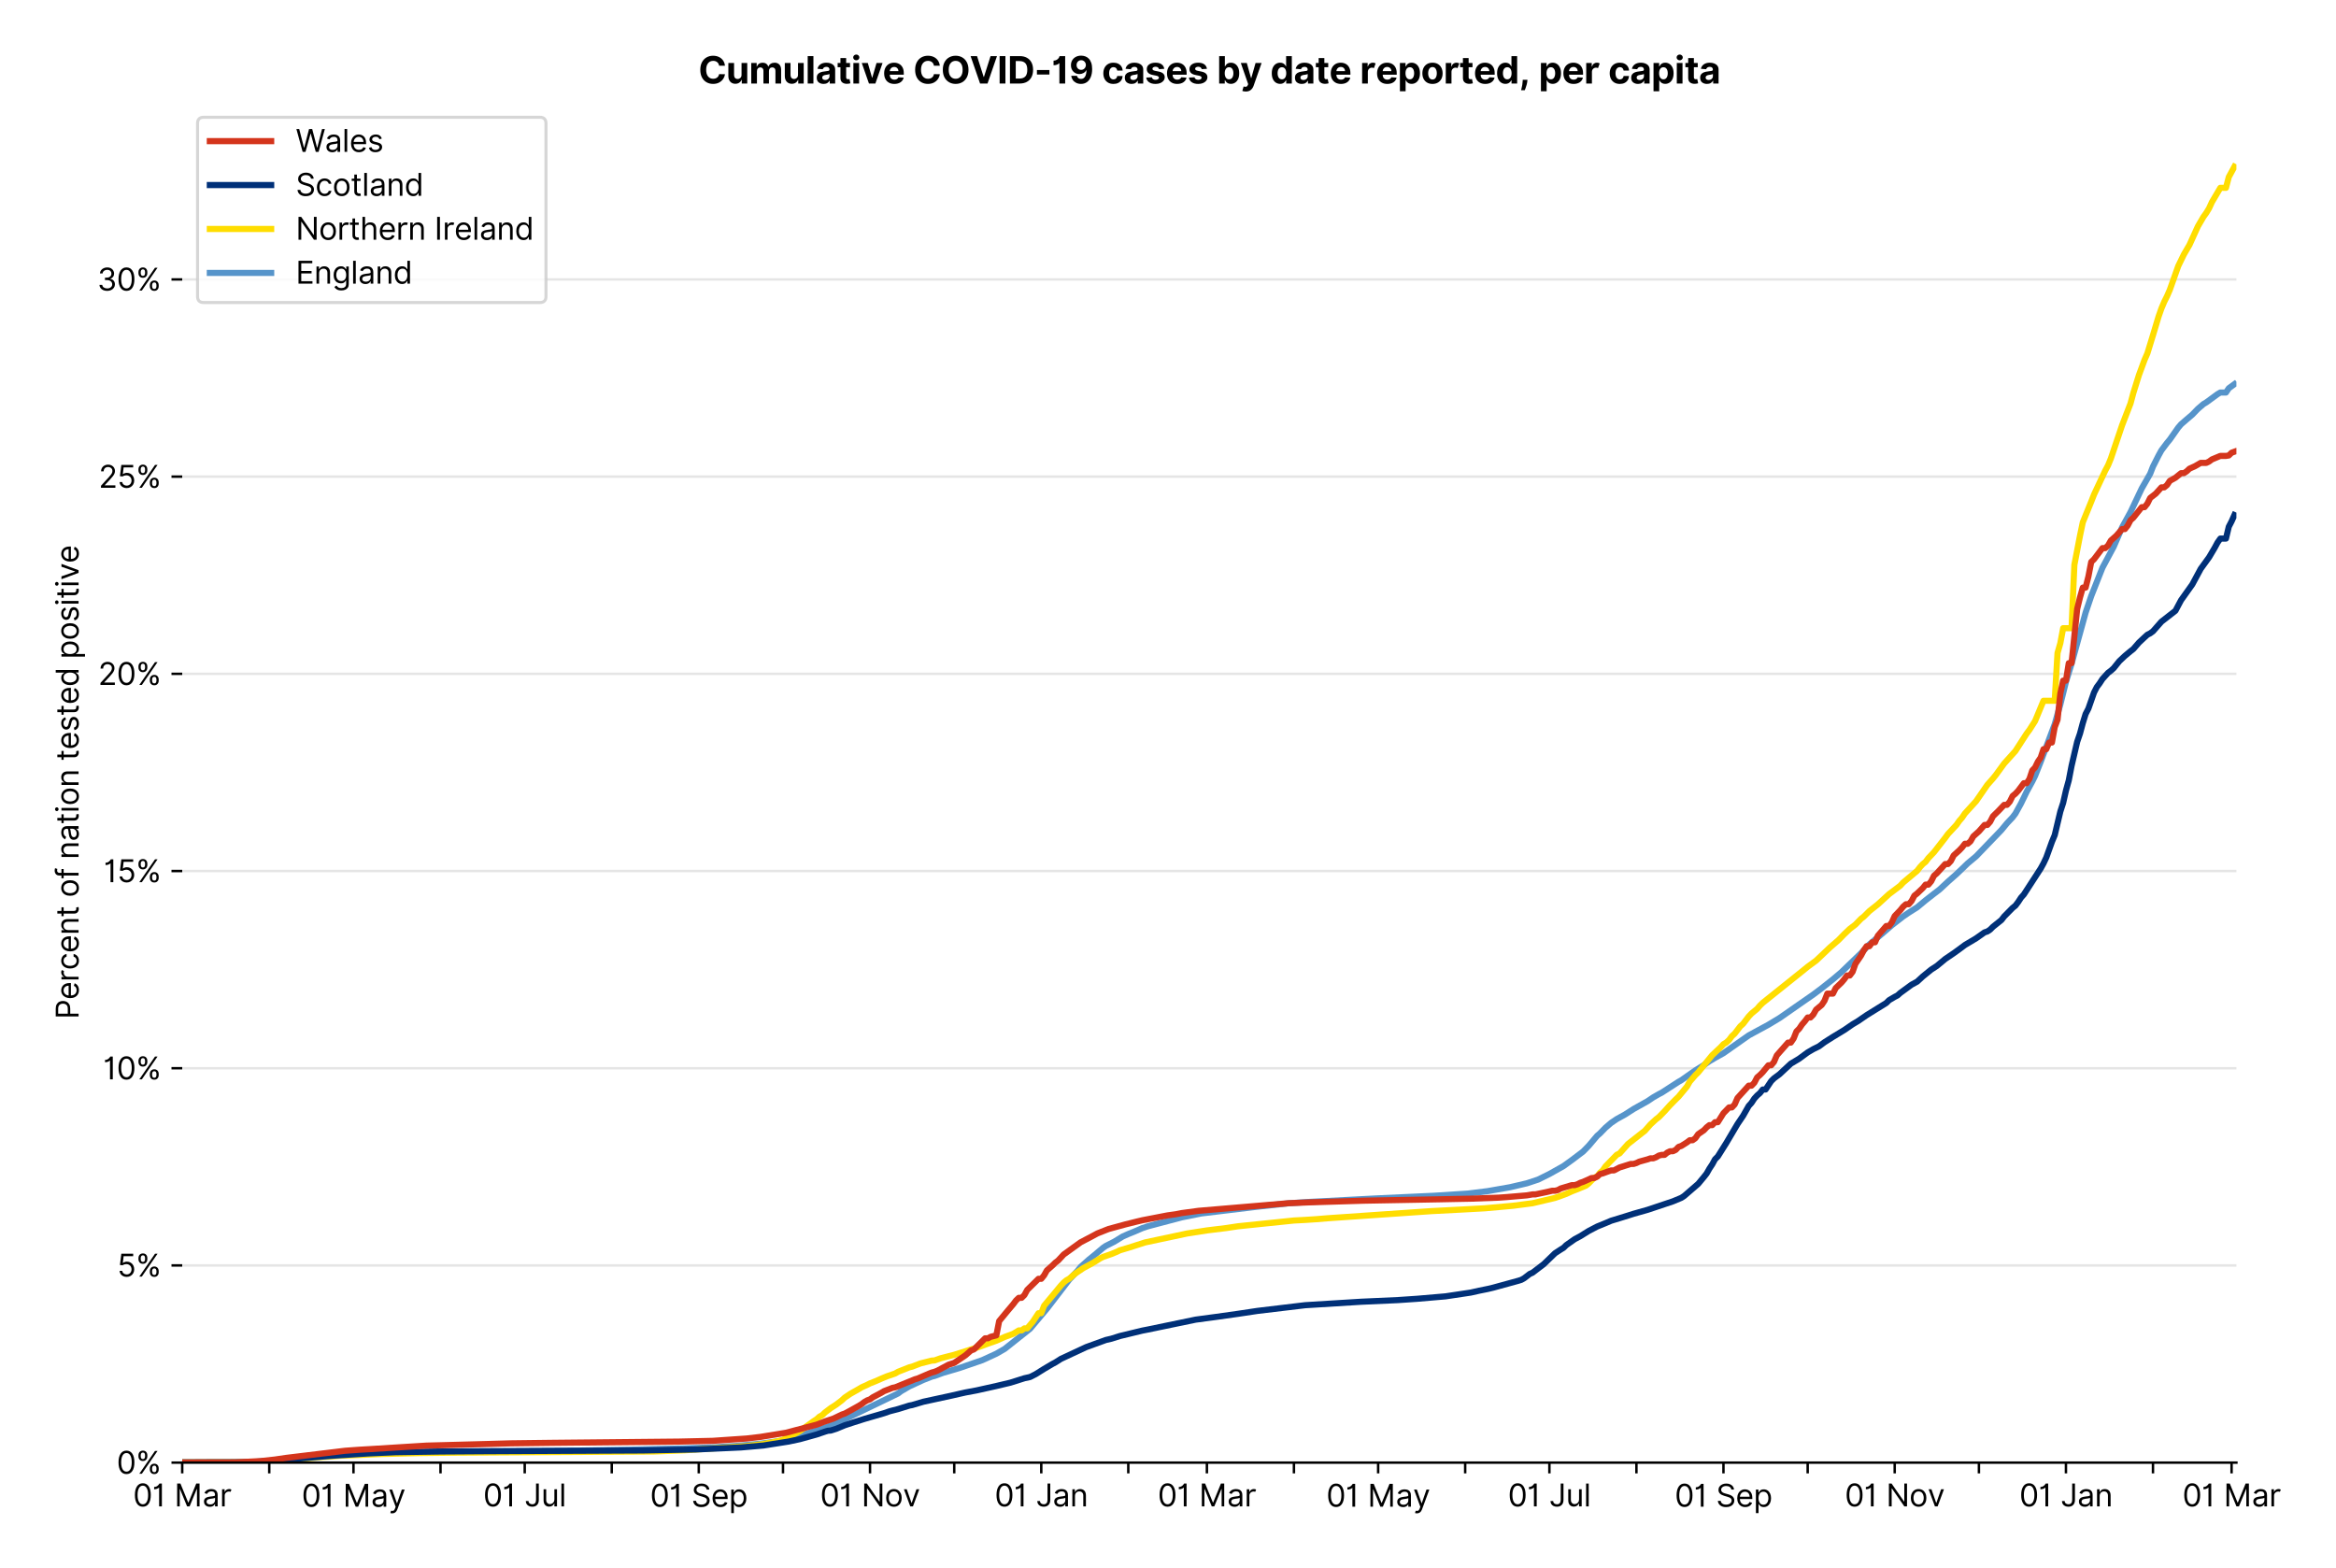 <?xml version="1.0" encoding="utf-8" standalone="no"?>
<!DOCTYPE svg PUBLIC "-//W3C//DTD SVG 1.1//EN"
  "http://www.w3.org/Graphics/SVG/1.1/DTD/svg11.dtd">
<svg xmlns:xlink="http://www.w3.org/1999/xlink" viewBox="0 0 761.464 511.234" xmlns="http://www.w3.org/2000/svg" version="1.1">
 <defs>
  <style type="text/css">*{stroke-linejoin: round; stroke-linecap: butt}</style>
 </defs>
 <g id="figure_1">
  <g id="patch_1">
   <path d="M 0 511.234 
L 761.464 511.234 
L 761.464 0 
L 0 0 
z
" style="fill: #ffffff"/>
  </g>
  <g id="axes_1">
   <g id="patch_2">
    <path d="M 59.398 476.745 
L 728.998 476.745 
L 728.998 33.225 
L 59.398 33.225 
z
" style="fill: #ffffff"/>
   </g>
   <g id="matplotlib.axis_1">
    <g id="xtick_1">
     <g id="line2d_1">
      <defs>
       <path id="ma912d9360a" d="M 0 0 
L 0 3.5 
" style="stroke: #000000; stroke-width: 0.8"/>
      </defs>
      <g>
       <use xlink:href="#ma912d9360a" x="59.398" y="476.745" style="stroke: #000000; stroke-width: 0.8"/>
      </g>
     </g>
     <g id="text_1">
      <!-- 01 Mar -->
      <g transform="translate(43.362 491.018)scale(0.1 -0.1)">
       <defs>
        <path id="Inter-Regular-30" d="M 2000 -64 
Q 1230 -64 806 561 
Q 382 1186 382 2327 
Q 382 3459 809 4088 
Q 1236 4718 2000 4718 
Q 2764 4718 3191 4088 
Q 3618 3459 3618 2327 
Q 3618 1186 3194 561 
Q 2771 -64 2000 -64 
z
M 2000 436 
Q 2509 436 2791 927 
Q 3073 1418 3073 2327 
Q 3073 3234 2789 3730 
Q 2505 4227 2000 4227 
Q 1496 4227 1211 3730 
Q 927 3234 927 2327 
Q 927 1418 1210 927 
Q 1493 436 2000 436 
z
" transform="scale(0.016)"/>
        <path id="Inter-Regular-31" d="M 1973 4655 
L 1973 0 
L 1409 0 
L 1409 3836 
L 1373 3836 
Q 1341 3773 1209 3692 
Q 1077 3611 868 3551 
Q 659 3491 391 3491 
L 391 3964 
Q 661 3964 859 4061 
Q 1057 4159 1190 4291 
Q 1323 4423 1392 4529 
Q 1461 4636 1473 4655 
L 1973 4655 
z
" transform="scale(0.016)"/>
        <path id="Inter-Regular-20" transform="scale(0.016)"/>
        <path id="Inter-Regular-4d" d="M 564 4655 
L 1236 4655 
L 2818 791 
L 2873 791 
L 4455 4655 
L 5127 4655 
L 5127 0 
L 4600 0 
L 4600 3536 
L 4555 3536 
L 3100 0 
L 2591 0 
L 1136 3536 
L 1091 3536 
L 1091 0 
L 564 0 
L 564 4655 
z
" transform="scale(0.016)"/>
        <path id="Inter-Regular-61" d="M 1518 -82 
Q 1186 -82 916 44 
Q 646 170 486 410 
Q 327 650 327 991 
Q 327 1291 445 1478 
Q 564 1666 761 1773 
Q 959 1880 1199 1933 
Q 1439 1986 1682 2018 
Q 2000 2059 2199 2080 
Q 2398 2102 2490 2154 
Q 2582 2207 2582 2336 
L 2582 2355 
Q 2582 2691 2399 2877 
Q 2216 3064 1846 3064 
Q 1461 3064 1243 2895 
Q 1025 2727 936 2536 
L 427 2718 
Q 564 3036 792 3214 
Q 1021 3393 1292 3464 
Q 1564 3536 1827 3536 
Q 1996 3536 2215 3496 
Q 2434 3457 2640 3334 
Q 2846 3211 2982 2963 
Q 3118 2716 3118 2300 
L 3118 0 
L 2582 0 
L 2582 473 
L 2555 473 
Q 2500 359 2373 229 
Q 2246 100 2034 9 
Q 1823 -82 1518 -82 
z
M 1600 400 
Q 1918 400 2137 525 
Q 2357 650 2469 847 
Q 2582 1045 2582 1264 
L 2582 1755 
Q 2548 1714 2433 1681 
Q 2318 1648 2169 1624 
Q 2021 1600 1881 1583 
Q 1741 1566 1655 1555 
Q 1446 1527 1265 1467 
Q 1084 1407 974 1287 
Q 864 1168 864 964 
Q 864 684 1072 542 
Q 1280 400 1600 400 
z
" transform="scale(0.016)"/>
        <path id="Inter-Regular-72" d="M 491 0 
L 491 3491 
L 1009 3491 
L 1009 2964 
L 1046 2964 
Q 1139 3223 1389 3384 
Q 1639 3545 1955 3545 
Q 2100 3545 2209 3511 
Q 2318 3477 2400 3418 
L 2218 2964 
Q 2161 2993 2085 3010 
Q 2009 3027 1909 3027 
Q 1527 3027 1277 2794 
Q 1027 2561 1027 2209 
L 1027 0 
L 491 0 
z
" transform="scale(0.016)"/>
       </defs>
       <use xlink:href="#Inter-Regular-30"/>
       <use xlink:href="#Inter-Regular-31" x="62.5"/>
       <use xlink:href="#Inter-Regular-20" x="106.676"/>
       <use xlink:href="#Inter-Regular-4d" x="134.801"/>
       <use xlink:href="#Inter-Regular-61" x="225.994"/>
       <use xlink:href="#Inter-Regular-72" x="282.386"/>
      </g>
     </g>
    </g>
    <g id="xtick_2">
     <g id="line2d_2">
      <g>
       <use xlink:href="#ma912d9360a" x="87.767" y="476.745" style="stroke: #000000; stroke-width: 0.8"/>
      </g>
     </g>
    </g>
    <g id="xtick_3">
     <g id="line2d_3">
      <g>
       <use xlink:href="#ma912d9360a" x="115.22" y="476.745" style="stroke: #000000; stroke-width: 0.8"/>
      </g>
     </g>
     <g id="text_2">
      <!-- 01 May -->
      <g transform="translate(98.317 491.117)scale(0.1 -0.1)">
       <defs>
        <path id="Inter-Regular-79" d="M 818 -1355 
Q 682 -1355 575 -1333 
Q 468 -1311 427 -1291 
L 564 -818 
Q 857 -893 1053 -814 
Q 1250 -736 1391 -345 
L 1509 -18 
L 218 3491 
L 800 3491 
L 1764 709 
L 1800 709 
L 2764 3491 
L 3346 3491 
L 1846 -564 
Q 1550 -1355 818 -1355 
z
" transform="scale(0.016)"/>
       </defs>
       <use xlink:href="#Inter-Regular-30"/>
       <use xlink:href="#Inter-Regular-31" x="62.5"/>
       <use xlink:href="#Inter-Regular-20" x="106.676"/>
       <use xlink:href="#Inter-Regular-4d" x="134.801"/>
       <use xlink:href="#Inter-Regular-61" x="225.994"/>
       <use xlink:href="#Inter-Regular-79" x="282.386"/>
      </g>
     </g>
    </g>
    <g id="xtick_4">
     <g id="line2d_4">
      <g>
       <use xlink:href="#ma912d9360a" x="143.588" y="476.745" style="stroke: #000000; stroke-width: 0.8"/>
      </g>
     </g>
    </g>
    <g id="xtick_5">
     <g id="line2d_5">
      <g>
       <use xlink:href="#ma912d9360a" x="171.042" y="476.745" style="stroke: #000000; stroke-width: 0.8"/>
      </g>
     </g>
     <g id="text_3">
      <!-- 01 Jul -->
      <g transform="translate(157.498 491.018)scale(0.1 -0.1)">
       <defs>
        <path id="Inter-Regular-4a" d="M 2346 4655 
L 2909 4655 
L 2909 1327 
Q 2909 657 2549 296 
Q 2189 -64 1582 -64 
Q 1200 -64 902 76 
Q 605 216 434 475 
Q 264 734 264 1091 
L 818 1091 
Q 818 795 1034 615 
Q 1250 436 1582 436 
Q 1948 436 2147 664 
Q 2346 893 2346 1327 
L 2346 4655 
z
" transform="scale(0.016)"/>
        <path id="Inter-Regular-75" d="M 2691 1427 
L 2691 3491 
L 3227 3491 
L 3227 0 
L 2691 0 
L 2691 591 
L 2655 591 
Q 2532 325 2273 140 
Q 2014 -45 1618 -45 
Q 1127 -45 809 280 
Q 491 605 491 1273 
L 491 3491 
L 1027 3491 
L 1027 1309 
Q 1027 927 1242 700 
Q 1457 473 1791 473 
Q 1991 473 2199 575 
Q 2407 677 2549 888 
Q 2691 1100 2691 1427 
z
" transform="scale(0.016)"/>
        <path id="Inter-Regular-6c" d="M 1027 4655 
L 1027 0 
L 491 0 
L 491 4655 
L 1027 4655 
z
" transform="scale(0.016)"/>
       </defs>
       <use xlink:href="#Inter-Regular-30"/>
       <use xlink:href="#Inter-Regular-31" x="62.5"/>
       <use xlink:href="#Inter-Regular-20" x="106.676"/>
       <use xlink:href="#Inter-Regular-4a" x="134.801"/>
       <use xlink:href="#Inter-Regular-75" x="189.063"/>
       <use xlink:href="#Inter-Regular-6c" x="247.159"/>
      </g>
     </g>
    </g>
    <g id="xtick_6">
     <g id="line2d_6">
      <g>
       <use xlink:href="#ma912d9360a" x="199.41" y="476.745" style="stroke: #000000; stroke-width: 0.8"/>
      </g>
     </g>
    </g>
    <g id="xtick_7">
     <g id="line2d_7">
      <g>
       <use xlink:href="#ma912d9360a" x="227.778" y="476.745" style="stroke: #000000; stroke-width: 0.8"/>
      </g>
     </g>
     <g id="text_4">
      <!-- 01 Sep -->
      <g transform="translate(211.891 491.117)scale(0.1 -0.1)">
       <defs>
        <path id="Inter-Regular-53" d="M 3109 3491 
Q 3068 3836 2777 4027 
Q 2486 4218 2064 4218 
Q 1600 4218 1318 3999 
Q 1036 3780 1036 3445 
Q 1036 3195 1189 3042 
Q 1343 2889 1553 2803 
Q 1764 2718 1936 2673 
L 2409 2545 
Q 2591 2498 2815 2414 
Q 3039 2330 3244 2185 
Q 3450 2041 3584 1816 
Q 3718 1591 3718 1264 
Q 3718 886 3521 581 
Q 3325 277 2949 97 
Q 2573 -82 2036 -82 
Q 1286 -82 845 272 
Q 405 627 364 1200 
L 946 1200 
Q 968 936 1124 764 
Q 1280 593 1519 510 
Q 1759 427 2036 427 
Q 2359 427 2616 533 
Q 2873 639 3023 828 
Q 3173 1018 3173 1273 
Q 3173 1505 3043 1650 
Q 2914 1795 2702 1886 
Q 2491 1977 2246 2045 
L 1673 2209 
Q 1127 2366 809 2657 
Q 491 2948 491 3418 
Q 491 3809 703 4101 
Q 916 4393 1276 4555 
Q 1636 4718 2082 4718 
Q 2532 4718 2882 4558 
Q 3232 4398 3437 4120 
Q 3643 3843 3655 3491 
L 3109 3491 
z
" transform="scale(0.016)"/>
        <path id="Inter-Regular-65" d="M 1955 -73 
Q 1450 -73 1085 151 
Q 721 375 524 778 
Q 327 1182 327 1718 
Q 327 2255 524 2665 
Q 721 3075 1074 3305 
Q 1427 3536 1900 3536 
Q 2173 3536 2439 3445 
Q 2705 3355 2923 3151 
Q 3141 2948 3270 2614 
Q 3400 2280 3400 1791 
L 3400 1564 
L 866 1564 
Q 884 1005 1183 707 
Q 1482 409 1955 409 
Q 2271 409 2498 545 
Q 2725 682 2827 955 
L 3346 809 
Q 3223 414 2854 170 
Q 2486 -73 1955 -73 
z
M 866 2027 
L 2855 2027 
Q 2855 2470 2595 2762 
Q 2336 3055 1900 3055 
Q 1593 3055 1368 2911 
Q 1143 2768 1013 2533 
Q 884 2298 866 2027 
z
" transform="scale(0.016)"/>
        <path id="Inter-Regular-70" d="M 491 -1309 
L 491 3491 
L 1009 3491 
L 1009 2936 
L 1073 2936 
Q 1132 3027 1237 3169 
Q 1343 3311 1542 3423 
Q 1741 3536 2082 3536 
Q 2523 3536 2859 3315 
Q 3196 3095 3384 2690 
Q 3573 2286 3573 1736 
Q 3573 1182 3384 776 
Q 3196 370 2861 148 
Q 2527 -73 2091 -73 
Q 1755 -73 1552 39 
Q 1350 152 1241 296 
Q 1132 441 1073 536 
L 1027 536 
L 1027 -1309 
L 491 -1309 
z
M 1018 1745 
Q 1018 1152 1276 780 
Q 1534 409 2018 409 
Q 2355 409 2581 587 
Q 2807 766 2921 1069 
Q 3036 1373 3036 1745 
Q 3036 2114 2923 2410 
Q 2811 2707 2585 2881 
Q 2359 3055 2018 3055 
Q 1527 3055 1272 2693 
Q 1018 2332 1018 1745 
z
" transform="scale(0.016)"/>
       </defs>
       <use xlink:href="#Inter-Regular-30"/>
       <use xlink:href="#Inter-Regular-31" x="62.5"/>
       <use xlink:href="#Inter-Regular-20" x="106.676"/>
       <use xlink:href="#Inter-Regular-53" x="134.801"/>
       <use xlink:href="#Inter-Regular-65" x="198.58"/>
       <use xlink:href="#Inter-Regular-70" x="256.818"/>
      </g>
     </g>
    </g>
    <g id="xtick_8">
     <g id="line2d_8">
      <g>
       <use xlink:href="#ma912d9360a" x="255.232" y="476.745" style="stroke: #000000; stroke-width: 0.8"/>
      </g>
     </g>
    </g>
    <g id="xtick_9">
     <g id="line2d_9">
      <g>
       <use xlink:href="#ma912d9360a" x="283.6" y="476.745" style="stroke: #000000; stroke-width: 0.8"/>
      </g>
     </g>
     <g id="text_5">
      <!-- 01 Nov -->
      <g transform="translate(267.329 491.018)scale(0.1 -0.1)">
       <defs>
        <path id="Inter-Regular-4e" d="M 4255 4655 
L 4255 0 
L 3709 0 
L 1173 3655 
L 1127 3655 
L 1127 0 
L 564 0 
L 564 4655 
L 1109 4655 
L 3655 991 
L 3700 991 
L 3700 4655 
L 4255 4655 
z
" transform="scale(0.016)"/>
        <path id="Inter-Regular-6f" d="M 1909 -73 
Q 1436 -73 1080 152 
Q 725 377 526 781 
Q 327 1186 327 1727 
Q 327 2273 526 2679 
Q 725 3086 1080 3311 
Q 1436 3536 1909 3536 
Q 2382 3536 2737 3311 
Q 3093 3086 3292 2679 
Q 3491 2273 3491 1727 
Q 3491 1186 3292 781 
Q 3093 377 2737 152 
Q 2382 -73 1909 -73 
z
M 1909 409 
Q 2268 409 2500 593 
Q 2732 777 2843 1077 
Q 2955 1377 2955 1727 
Q 2955 2077 2843 2379 
Q 2732 2682 2500 2868 
Q 2268 3055 1909 3055 
Q 1550 3055 1318 2868 
Q 1086 2682 975 2379 
Q 864 2077 864 1727 
Q 864 1377 975 1077 
Q 1086 777 1318 593 
Q 1550 409 1909 409 
z
" transform="scale(0.016)"/>
        <path id="Inter-Regular-76" d="M 3346 3491 
L 2055 0 
L 1509 0 
L 218 3491 
L 800 3491 
L 1764 709 
L 1800 709 
L 2764 3491 
L 3346 3491 
z
" transform="scale(0.016)"/>
       </defs>
       <use xlink:href="#Inter-Regular-30"/>
       <use xlink:href="#Inter-Regular-31" x="62.5"/>
       <use xlink:href="#Inter-Regular-20" x="106.676"/>
       <use xlink:href="#Inter-Regular-4e" x="134.801"/>
       <use xlink:href="#Inter-Regular-6f" x="210.085"/>
       <use xlink:href="#Inter-Regular-76" x="269.744"/>
      </g>
     </g>
    </g>
    <g id="xtick_10">
     <g id="line2d_10">
      <g>
       <use xlink:href="#ma912d9360a" x="311.053" y="476.745" style="stroke: #000000; stroke-width: 0.8"/>
      </g>
     </g>
    </g>
    <g id="xtick_11">
     <g id="line2d_11">
      <g>
       <use xlink:href="#ma912d9360a" x="339.421" y="476.745" style="stroke: #000000; stroke-width: 0.8"/>
      </g>
     </g>
     <g id="text_6">
      <!-- 01 Jan -->
      <g transform="translate(324.222 491.018)scale(0.1 -0.1)">
       <defs>
        <path id="Inter-Regular-6e" d="M 1027 2100 
L 1027 0 
L 491 0 
L 491 3491 
L 1009 3491 
L 1009 2945 
L 1055 2945 
Q 1177 3211 1427 3373 
Q 1677 3536 2073 3536 
Q 2602 3536 2928 3211 
Q 3255 2886 3255 2218 
L 3255 0 
L 2718 0 
L 2718 2182 
Q 2718 2593 2504 2824 
Q 2291 3055 1918 3055 
Q 1534 3055 1280 2806 
Q 1027 2557 1027 2100 
z
" transform="scale(0.016)"/>
       </defs>
       <use xlink:href="#Inter-Regular-30"/>
       <use xlink:href="#Inter-Regular-31" x="62.5"/>
       <use xlink:href="#Inter-Regular-20" x="106.676"/>
       <use xlink:href="#Inter-Regular-4a" x="134.801"/>
       <use xlink:href="#Inter-Regular-61" x="189.063"/>
       <use xlink:href="#Inter-Regular-6e" x="245.455"/>
      </g>
     </g>
    </g>
    <g id="xtick_12">
     <g id="line2d_12">
      <g>
       <use xlink:href="#ma912d9360a" x="367.79" y="476.745" style="stroke: #000000; stroke-width: 0.8"/>
      </g>
     </g>
    </g>
    <g id="xtick_13">
     <g id="line2d_13">
      <g>
       <use xlink:href="#ma912d9360a" x="393.413" y="476.745" style="stroke: #000000; stroke-width: 0.8"/>
      </g>
     </g>
     <g id="text_7">
      <!-- 01 Mar -->
      <g transform="translate(377.376 491.018)scale(0.1 -0.1)">
       <use xlink:href="#Inter-Regular-30"/>
       <use xlink:href="#Inter-Regular-31" x="62.5"/>
       <use xlink:href="#Inter-Regular-20" x="106.676"/>
       <use xlink:href="#Inter-Regular-4d" x="134.801"/>
       <use xlink:href="#Inter-Regular-61" x="225.994"/>
       <use xlink:href="#Inter-Regular-72" x="282.386"/>
      </g>
     </g>
    </g>
    <g id="xtick_14">
     <g id="line2d_14">
      <g>
       <use xlink:href="#ma912d9360a" x="421.781" y="476.745" style="stroke: #000000; stroke-width: 0.8"/>
      </g>
     </g>
    </g>
    <g id="xtick_15">
     <g id="line2d_15">
      <g>
       <use xlink:href="#ma912d9360a" x="449.234" y="476.745" style="stroke: #000000; stroke-width: 0.8"/>
      </g>
     </g>
     <g id="text_8">
      <!-- 01 May -->
      <g transform="translate(432.331 491.117)scale(0.1 -0.1)">
       <use xlink:href="#Inter-Regular-30"/>
       <use xlink:href="#Inter-Regular-31" x="62.5"/>
       <use xlink:href="#Inter-Regular-20" x="106.676"/>
       <use xlink:href="#Inter-Regular-4d" x="134.801"/>
       <use xlink:href="#Inter-Regular-61" x="225.994"/>
       <use xlink:href="#Inter-Regular-79" x="282.386"/>
      </g>
     </g>
    </g>
    <g id="xtick_16">
     <g id="line2d_16">
      <g>
       <use xlink:href="#ma912d9360a" x="477.603" y="476.745" style="stroke: #000000; stroke-width: 0.8"/>
      </g>
     </g>
    </g>
    <g id="xtick_17">
     <g id="line2d_17">
      <g>
       <use xlink:href="#ma912d9360a" x="505.056" y="476.745" style="stroke: #000000; stroke-width: 0.8"/>
      </g>
     </g>
     <g id="text_9">
      <!-- 01 Jul -->
      <g transform="translate(491.512 491.018)scale(0.1 -0.1)">
       <use xlink:href="#Inter-Regular-30"/>
       <use xlink:href="#Inter-Regular-31" x="62.5"/>
       <use xlink:href="#Inter-Regular-20" x="106.676"/>
       <use xlink:href="#Inter-Regular-4a" x="134.801"/>
       <use xlink:href="#Inter-Regular-75" x="189.063"/>
       <use xlink:href="#Inter-Regular-6c" x="247.159"/>
      </g>
     </g>
    </g>
    <g id="xtick_18">
     <g id="line2d_18">
      <g>
       <use xlink:href="#ma912d9360a" x="533.424" y="476.745" style="stroke: #000000; stroke-width: 0.8"/>
      </g>
     </g>
    </g>
    <g id="xtick_19">
     <g id="line2d_19">
      <g>
       <use xlink:href="#ma912d9360a" x="561.793" y="476.745" style="stroke: #000000; stroke-width: 0.8"/>
      </g>
     </g>
     <g id="text_10">
      <!-- 01 Sep -->
      <g transform="translate(545.905 491.117)scale(0.1 -0.1)">
       <use xlink:href="#Inter-Regular-30"/>
       <use xlink:href="#Inter-Regular-31" x="62.5"/>
       <use xlink:href="#Inter-Regular-20" x="106.676"/>
       <use xlink:href="#Inter-Regular-53" x="134.801"/>
       <use xlink:href="#Inter-Regular-65" x="198.58"/>
       <use xlink:href="#Inter-Regular-70" x="256.818"/>
      </g>
     </g>
    </g>
    <g id="xtick_20">
     <g id="line2d_20">
      <g>
       <use xlink:href="#ma912d9360a" x="589.246" y="476.745" style="stroke: #000000; stroke-width: 0.8"/>
      </g>
     </g>
    </g>
    <g id="xtick_21">
     <g id="line2d_21">
      <g>
       <use xlink:href="#ma912d9360a" x="617.614" y="476.745" style="stroke: #000000; stroke-width: 0.8"/>
      </g>
     </g>
     <g id="text_11">
      <!-- 01 Nov -->
      <g transform="translate(601.343 491.018)scale(0.1 -0.1)">
       <use xlink:href="#Inter-Regular-30"/>
       <use xlink:href="#Inter-Regular-31" x="62.5"/>
       <use xlink:href="#Inter-Regular-20" x="106.676"/>
       <use xlink:href="#Inter-Regular-4e" x="134.801"/>
       <use xlink:href="#Inter-Regular-6f" x="210.085"/>
       <use xlink:href="#Inter-Regular-76" x="269.744"/>
      </g>
     </g>
    </g>
    <g id="xtick_22">
     <g id="line2d_22">
      <g>
       <use xlink:href="#ma912d9360a" x="645.067" y="476.745" style="stroke: #000000; stroke-width: 0.8"/>
      </g>
     </g>
    </g>
    <g id="xtick_23">
     <g id="line2d_23">
      <g>
       <use xlink:href="#ma912d9360a" x="673.436" y="476.745" style="stroke: #000000; stroke-width: 0.8"/>
      </g>
     </g>
     <g id="text_12">
      <!-- 01 Jan -->
      <g transform="translate(658.237 491.018)scale(0.1 -0.1)">
       <use xlink:href="#Inter-Regular-30"/>
       <use xlink:href="#Inter-Regular-31" x="62.5"/>
       <use xlink:href="#Inter-Regular-20" x="106.676"/>
       <use xlink:href="#Inter-Regular-4a" x="134.801"/>
       <use xlink:href="#Inter-Regular-61" x="189.063"/>
       <use xlink:href="#Inter-Regular-6e" x="245.455"/>
      </g>
     </g>
    </g>
    <g id="xtick_24">
     <g id="line2d_24">
      <g>
       <use xlink:href="#ma912d9360a" x="701.804" y="476.745" style="stroke: #000000; stroke-width: 0.8"/>
      </g>
     </g>
    </g>
    <g id="xtick_25">
     <g id="line2d_25">
      <g>
       <use xlink:href="#ma912d9360a" x="727.427" y="476.745" style="stroke: #000000; stroke-width: 0.8"/>
      </g>
     </g>
     <g id="text_13">
      <!-- 01 Mar -->
      <g transform="translate(711.39 491.018)scale(0.1 -0.1)">
       <use xlink:href="#Inter-Regular-30"/>
       <use xlink:href="#Inter-Regular-31" x="62.5"/>
       <use xlink:href="#Inter-Regular-20" x="106.676"/>
       <use xlink:href="#Inter-Regular-4d" x="134.801"/>
       <use xlink:href="#Inter-Regular-61" x="225.994"/>
       <use xlink:href="#Inter-Regular-72" x="282.386"/>
      </g>
     </g>
    </g>
   </g>
   <g id="matplotlib.axis_2">
    <g id="ytick_1">
     <g id="line2d_26">
      <path d="M 59.398 476.745 
L 728.998 476.745 
" clip-path="url(#p776d36c3ec)" style="fill: none; stroke: #e5e5e5; stroke-width: 0.8; stroke-linecap: square"/>
     </g>
     <g id="line2d_27">
      <defs>
       <path id="m99d22df008" d="M 0 0 
L -3.5 0 
" style="stroke: #000000; stroke-width: 0.8"/>
      </defs>
      <g>
       <use xlink:href="#m99d22df008" x="59.398" y="476.745" style="stroke: #000000; stroke-width: 0.8"/>
      </g>
     </g>
     <g id="text_14">
      <!-- 0% -->
      <g transform="translate(38.023 480.382)scale(0.1 -0.1)">
       <defs>
        <path id="Inter-Regular-25" d="M 2855 873 
L 2855 1118 
Q 2855 1373 2960 1585 
Q 3066 1798 3269 1926 
Q 3473 2055 3764 2055 
Q 4059 2055 4259 1926 
Q 4459 1798 4561 1585 
Q 4664 1373 4664 1118 
L 4664 873 
Q 4664 618 4560 405 
Q 4457 193 4256 64 
Q 4055 -64 3764 -64 
Q 3468 -64 3266 64 
Q 3064 193 2959 405 
Q 2855 618 2855 873 
z
M 536 3536 
L 536 3782 
Q 536 4036 642 4248 
Q 748 4461 951 4589 
Q 1155 4718 1446 4718 
Q 1741 4718 1941 4589 
Q 2141 4461 2243 4248 
Q 2346 4036 2346 3782 
L 2346 3536 
Q 2346 3282 2242 3069 
Q 2139 2857 1937 2728 
Q 1736 2600 1446 2600 
Q 1150 2600 948 2728 
Q 746 2857 641 3069 
Q 536 3282 536 3536 
z
M 709 0 
L 3909 4655 
L 4427 4655 
L 1227 0 
L 709 0 
z
M 3318 1118 
L 3318 873 
Q 3318 661 3418 494 
Q 3518 327 3764 327 
Q 4002 327 4101 494 
Q 4200 661 4200 873 
L 4200 1118 
Q 4200 1330 4104 1497 
Q 4009 1664 3764 1664 
Q 3525 1664 3421 1497 
Q 3318 1330 3318 1118 
z
M 1000 3782 
L 1000 3536 
Q 1000 3325 1100 3158 
Q 1200 2991 1446 2991 
Q 1684 2991 1783 3158 
Q 1882 3325 1882 3536 
L 1882 3782 
Q 1882 3993 1786 4160 
Q 1691 4327 1446 4327 
Q 1207 4327 1103 4160 
Q 1000 3993 1000 3782 
z
" transform="scale(0.016)"/>
       </defs>
       <use xlink:href="#Inter-Regular-30"/>
       <use xlink:href="#Inter-Regular-25" x="62.5"/>
      </g>
     </g>
    </g>
    <g id="ytick_2">
     <g id="line2d_28">
      <path d="M 59.398 412.467 
L 728.998 412.467 
" clip-path="url(#p776d36c3ec)" style="fill: none; stroke: #e5e5e5; stroke-width: 0.8; stroke-linecap: square"/>
     </g>
     <g id="line2d_29">
      <g>
       <use xlink:href="#m99d22df008" x="59.398" y="412.467" style="stroke: #000000; stroke-width: 0.8"/>
      </g>
     </g>
     <g id="text_15">
      <!-- 5% -->
      <g transform="translate(38.194 416.104)scale(0.1 -0.1)">
       <defs>
        <path id="Inter-Regular-35" d="M 1936 -64 
Q 1536 -64 1216 95 
Q 896 255 702 532 
Q 509 809 491 1164 
L 1036 1164 
Q 1068 848 1324 642 
Q 1580 436 1936 436 
Q 2223 436 2447 570 
Q 2671 705 2799 940 
Q 2927 1175 2927 1473 
Q 2927 1777 2794 2017 
Q 2661 2257 2429 2395 
Q 2198 2534 1900 2536 
Q 1686 2539 1461 2472 
Q 1236 2405 1091 2300 
L 564 2364 
L 846 4655 
L 3264 4655 
L 3264 4155 
L 1318 4155 
L 1155 2782 
L 1182 2782 
Q 1325 2895 1541 2970 
Q 1757 3045 1991 3045 
Q 2418 3045 2753 2842 
Q 3089 2639 3281 2286 
Q 3473 1934 3473 1482 
Q 3473 1036 3274 687 
Q 3075 339 2727 137 
Q 2380 -64 1936 -64 
z
" transform="scale(0.016)"/>
       </defs>
       <use xlink:href="#Inter-Regular-35"/>
       <use xlink:href="#Inter-Regular-25" x="60.795"/>
      </g>
     </g>
    </g>
    <g id="ytick_3">
     <g id="line2d_30">
      <path d="M 59.398 348.189 
L 728.998 348.189 
" clip-path="url(#p776d36c3ec)" style="fill: none; stroke: #e5e5e5; stroke-width: 0.8; stroke-linecap: square"/>
     </g>
     <g id="line2d_31">
      <g>
       <use xlink:href="#m99d22df008" x="59.398" y="348.189" style="stroke: #000000; stroke-width: 0.8"/>
      </g>
     </g>
     <g id="text_16">
      <!-- 10% -->
      <g transform="translate(33.606 351.826)scale(0.1 -0.1)">
       <use xlink:href="#Inter-Regular-31"/>
       <use xlink:href="#Inter-Regular-30" x="44.176"/>
       <use xlink:href="#Inter-Regular-25" x="106.676"/>
      </g>
     </g>
    </g>
    <g id="ytick_4">
     <g id="line2d_32">
      <path d="M 59.398 283.911 
L 728.998 283.911 
" clip-path="url(#p776d36c3ec)" style="fill: none; stroke: #e5e5e5; stroke-width: 0.8; stroke-linecap: square"/>
     </g>
     <g id="line2d_33">
      <g>
       <use xlink:href="#m99d22df008" x="59.398" y="283.911" style="stroke: #000000; stroke-width: 0.8"/>
      </g>
     </g>
     <g id="text_17">
      <!-- 15% -->
      <g transform="translate(33.777 287.548)scale(0.1 -0.1)">
       <use xlink:href="#Inter-Regular-31"/>
       <use xlink:href="#Inter-Regular-35" x="44.176"/>
       <use xlink:href="#Inter-Regular-25" x="104.972"/>
      </g>
     </g>
    </g>
    <g id="ytick_5">
     <g id="line2d_34">
      <path d="M 59.398 219.633 
L 728.998 219.633 
" clip-path="url(#p776d36c3ec)" style="fill: none; stroke: #e5e5e5; stroke-width: 0.8; stroke-linecap: square"/>
     </g>
     <g id="line2d_35">
      <g>
       <use xlink:href="#m99d22df008" x="59.398" y="219.633" style="stroke: #000000; stroke-width: 0.8"/>
      </g>
     </g>
     <g id="text_18">
      <!-- 20% -->
      <g transform="translate(31.972 223.27)scale(0.1 -0.1)">
       <defs>
        <path id="Inter-Regular-32" d="M 482 0 
L 482 409 
L 2018 2091 
Q 2289 2386 2464 2605 
Q 2639 2825 2724 3019 
Q 2809 3214 2809 3427 
Q 2809 3795 2553 4011 
Q 2298 4227 1918 4227 
Q 1514 4227 1275 3985 
Q 1036 3743 1036 3345 
L 500 3345 
Q 500 3755 688 4064 
Q 877 4373 1203 4545 
Q 1530 4718 1936 4718 
Q 2346 4718 2661 4545 
Q 2977 4373 3156 4079 
Q 3336 3786 3336 3427 
Q 3336 3170 3244 2926 
Q 3152 2682 2926 2383 
Q 2700 2084 2300 1655 
L 1255 536 
L 1255 500 
L 3418 500 
L 3418 0 
L 482 0 
z
" transform="scale(0.016)"/>
       </defs>
       <use xlink:href="#Inter-Regular-32"/>
       <use xlink:href="#Inter-Regular-30" x="60.511"/>
       <use xlink:href="#Inter-Regular-25" x="123.011"/>
      </g>
     </g>
    </g>
    <g id="ytick_6">
     <g id="line2d_36">
      <path d="M 59.398 155.356 
L 728.998 155.356 
" clip-path="url(#p776d36c3ec)" style="fill: none; stroke: #e5e5e5; stroke-width: 0.8; stroke-linecap: square"/>
     </g>
     <g id="line2d_37">
      <g>
       <use xlink:href="#m99d22df008" x="59.398" y="155.356" style="stroke: #000000; stroke-width: 0.8"/>
      </g>
     </g>
     <g id="text_19">
      <!-- 25% -->
      <g transform="translate(32.142 158.992)scale(0.1 -0.1)">
       <use xlink:href="#Inter-Regular-32"/>
       <use xlink:href="#Inter-Regular-35" x="60.511"/>
       <use xlink:href="#Inter-Regular-25" x="121.307"/>
      </g>
     </g>
    </g>
    <g id="ytick_7">
     <g id="line2d_38">
      <path d="M 59.398 91.078 
L 728.998 91.078 
" clip-path="url(#p776d36c3ec)" style="fill: none; stroke: #e5e5e5; stroke-width: 0.8; stroke-linecap: square"/>
     </g>
     <g id="line2d_39">
      <g>
       <use xlink:href="#m99d22df008" x="59.398" y="91.078" style="stroke: #000000; stroke-width: 0.8"/>
      </g>
     </g>
     <g id="text_20">
      <!-- 30% -->
      <g transform="translate(31.659 94.714)scale(0.1 -0.1)">
       <defs>
        <path id="Inter-Regular-33" d="M 2055 -64 
Q 1605 -64 1253 90 
Q 902 245 696 521 
Q 491 798 473 1164 
L 1046 1164 
Q 1071 827 1356 631 
Q 1641 436 2046 436 
Q 2493 436 2783 664 
Q 3073 893 3073 1264 
Q 3073 1650 2787 1893 
Q 2502 2136 1973 2136 
L 1600 2136 
L 1600 2636 
L 1973 2636 
Q 2386 2636 2647 2856 
Q 2909 3077 2909 3445 
Q 2909 3798 2679 4012 
Q 2450 4227 2064 4227 
Q 1823 4227 1610 4139 
Q 1398 4052 1264 3887 
Q 1130 3723 1118 3491 
L 573 3491 
Q 586 3857 793 4133 
Q 1000 4409 1335 4563 
Q 1671 4718 2073 4718 
Q 2505 4718 2814 4544 
Q 3123 4370 3289 4086 
Q 3455 3802 3455 3473 
Q 3455 3080 3249 2802 
Q 3043 2525 2691 2418 
L 2691 2382 
Q 3132 2309 3379 2008 
Q 3627 1707 3627 1264 
Q 3627 884 3421 583 
Q 3216 282 2861 109 
Q 2507 -64 2055 -64 
z
" transform="scale(0.016)"/>
       </defs>
       <use xlink:href="#Inter-Regular-33"/>
       <use xlink:href="#Inter-Regular-30" x="63.636"/>
       <use xlink:href="#Inter-Regular-25" x="126.136"/>
      </g>
     </g>
    </g>
    <g id="text_21">
     <!-- Percent of nation tested positive -->
     <g transform="translate(25.614 332.215)rotate(-90)scale(0.1 -0.1)">
      <defs>
       <path id="Inter-Regular-50" d="M 564 0 
L 564 4655 
L 2136 4655 
Q 2684 4655 3033 4458 
Q 3382 4261 3550 3927 
Q 3718 3593 3718 3182 
Q 3718 2770 3551 2434 
Q 3384 2098 3036 1899 
Q 2689 1700 2146 1700 
L 1127 1700 
L 1127 0 
L 564 0 
z
M 1127 2200 
L 2127 2200 
Q 2689 2200 2926 2482 
Q 3164 2764 3164 3182 
Q 3164 3602 2925 3878 
Q 2686 4155 2118 4155 
L 1127 4155 
L 1127 2200 
z
" transform="scale(0.016)"/>
       <path id="Inter-Regular-63" d="M 1909 -73 
Q 1418 -73 1063 159 
Q 709 391 518 798 
Q 327 1205 327 1727 
Q 327 2259 524 2667 
Q 721 3075 1074 3305 
Q 1427 3536 1900 3536 
Q 2268 3536 2563 3400 
Q 2859 3264 3047 3018 
Q 3236 2773 3282 2445 
L 2746 2445 
Q 2684 2684 2474 2869 
Q 2264 3055 1909 3055 
Q 1439 3055 1151 2697 
Q 864 2339 864 1745 
Q 864 1139 1148 774 
Q 1432 409 1909 409 
Q 2223 409 2447 570 
Q 2671 732 2746 1018 
L 3282 1018 
Q 3236 709 3058 462 
Q 2880 216 2588 71 
Q 2296 -73 1909 -73 
z
" transform="scale(0.016)"/>
       <path id="Inter-Regular-74" d="M 2009 3491 
L 2009 3036 
L 1264 3036 
L 1264 1000 
Q 1264 773 1331 660 
Q 1398 548 1503 510 
Q 1609 473 1727 473 
Q 1816 473 1873 483 
Q 1930 493 1964 500 
L 2073 18 
Q 2018 -2 1920 -23 
Q 1823 -45 1673 -45 
Q 1446 -45 1228 52 
Q 1011 150 869 350 
Q 727 550 727 855 
L 727 3036 
L 200 3036 
L 200 3491 
L 727 3491 
L 727 4327 
L 1264 4327 
L 1264 3491 
L 2009 3491 
z
" transform="scale(0.016)"/>
       <path id="Inter-Regular-66" d="M 2046 3491 
L 2046 3036 
L 1264 3036 
L 1264 0 
L 727 0 
L 727 3036 
L 164 3036 
L 164 3491 
L 727 3491 
L 727 3973 
Q 727 4273 868 4473 
Q 1009 4673 1234 4773 
Q 1459 4873 1709 4873 
Q 1907 4873 2032 4841 
Q 2157 4809 2218 4782 
L 2064 4318 
Q 2023 4332 1951 4352 
Q 1880 4373 1764 4373 
Q 1498 4373 1381 4239 
Q 1264 4105 1264 3845 
L 1264 3491 
L 2046 3491 
z
" transform="scale(0.016)"/>
       <path id="Inter-Regular-69" d="M 491 0 
L 491 3491 
L 1027 3491 
L 1027 0 
L 491 0 
z
M 764 4073 
Q 607 4073 494 4179 
Q 382 4286 382 4436 
Q 382 4586 494 4693 
Q 607 4800 764 4800 
Q 921 4800 1033 4693 
Q 1146 4586 1146 4436 
Q 1146 4286 1033 4179 
Q 921 4073 764 4073 
z
" transform="scale(0.016)"/>
       <path id="Inter-Regular-73" d="M 2964 2709 
L 2482 2573 
Q 2411 2755 2245 2914 
Q 2080 3073 1727 3073 
Q 1407 3073 1194 2926 
Q 982 2780 982 2555 
Q 982 2355 1127 2239 
Q 1273 2123 1582 2045 
L 2100 1918 
Q 3027 1691 3027 973 
Q 3027 673 2855 436 
Q 2684 200 2377 63 
Q 2071 -73 1664 -73 
Q 1130 -73 780 159 
Q 430 391 336 836 
L 846 964 
Q 989 400 1655 400 
Q 2030 400 2251 560 
Q 2473 720 2473 945 
Q 2473 1316 1955 1436 
L 1373 1573 
Q 893 1686 669 1926 
Q 446 2166 446 2527 
Q 446 2823 613 3050 
Q 780 3277 1069 3406 
Q 1359 3536 1727 3536 
Q 2246 3536 2542 3309 
Q 2839 3082 2964 2709 
z
" transform="scale(0.016)"/>
       <path id="Inter-Regular-64" d="M 1809 -73 
Q 1373 -73 1039 148 
Q 705 370 516 776 
Q 327 1182 327 1736 
Q 327 2286 516 2690 
Q 705 3095 1041 3315 
Q 1377 3536 1818 3536 
Q 2159 3536 2358 3423 
Q 2557 3311 2662 3169 
Q 2768 3027 2827 2936 
L 2873 2936 
L 2873 4655 
L 3409 4655 
L 3409 0 
L 2891 0 
L 2891 536 
L 2827 536 
Q 2768 441 2659 296 
Q 2550 152 2348 39 
Q 2146 -73 1809 -73 
z
M 1882 409 
Q 2366 409 2624 780 
Q 2882 1152 2882 1745 
Q 2882 2332 2627 2693 
Q 2373 3055 1882 3055 
Q 1541 3055 1315 2881 
Q 1089 2707 976 2410 
Q 864 2114 864 1745 
Q 864 1373 978 1069 
Q 1093 766 1319 587 
Q 1546 409 1882 409 
z
" transform="scale(0.016)"/>
      </defs>
      <use xlink:href="#Inter-Regular-50"/>
      <use xlink:href="#Inter-Regular-65" x="63.494"/>
      <use xlink:href="#Inter-Regular-72" x="121.733"/>
      <use xlink:href="#Inter-Regular-63" x="160.085"/>
      <use xlink:href="#Inter-Regular-65" x="215.909"/>
      <use xlink:href="#Inter-Regular-6e" x="274.148"/>
      <use xlink:href="#Inter-Regular-74" x="332.671"/>
      <use xlink:href="#Inter-Regular-20" x="369.034"/>
      <use xlink:href="#Inter-Regular-6f" x="397.159"/>
      <use xlink:href="#Inter-Regular-66" x="456.818"/>
      <use xlink:href="#Inter-Regular-20" x="492.898"/>
      <use xlink:href="#Inter-Regular-6e" x="521.023"/>
      <use xlink:href="#Inter-Regular-61" x="579.546"/>
      <use xlink:href="#Inter-Regular-74" x="635.938"/>
      <use xlink:href="#Inter-Regular-69" x="672.301"/>
      <use xlink:href="#Inter-Regular-6f" x="696.023"/>
      <use xlink:href="#Inter-Regular-6e" x="755.682"/>
      <use xlink:href="#Inter-Regular-20" x="814.205"/>
      <use xlink:href="#Inter-Regular-74" x="842.33"/>
      <use xlink:href="#Inter-Regular-65" x="878.693"/>
      <use xlink:href="#Inter-Regular-73" x="936.932"/>
      <use xlink:href="#Inter-Regular-74" x="989.205"/>
      <use xlink:href="#Inter-Regular-65" x="1025.568"/>
      <use xlink:href="#Inter-Regular-64" x="1083.807"/>
      <use xlink:href="#Inter-Regular-20" x="1145.881"/>
      <use xlink:href="#Inter-Regular-70" x="1174.006"/>
      <use xlink:href="#Inter-Regular-6f" x="1234.943"/>
      <use xlink:href="#Inter-Regular-73" x="1294.602"/>
      <use xlink:href="#Inter-Regular-69" x="1346.875"/>
      <use xlink:href="#Inter-Regular-74" x="1370.597"/>
      <use xlink:href="#Inter-Regular-69" x="1406.96"/>
      <use xlink:href="#Inter-Regular-76" x="1430.682"/>
      <use xlink:href="#Inter-Regular-65" x="1486.364"/>
     </g>
    </g>
   </g>
   <g id="line2d_40">
    <path d="M 31.945 476.745 
L 78.616 476.636 
L 84.106 476.417 
L 88.682 476.103 
L 110.644 474.24 
L 122.541 473.671 
L 143.588 473.254 
L 170.126 473.072 
L 182.938 472.909 
L 206.731 472.501 
L 223.203 472.11 
L 233.269 471.731 
L 240.59 471.257 
L 247.911 470.578 
L 257.062 469.291 
L 257.977 468.806 
L 260.722 468.014 
L 262.552 467.429 
L 267.128 465.949 
L 268.958 465.306 
L 271.703 464.297 
L 275.364 462.587 
L 292.751 454.201 
L 293.666 453.5 
L 296.411 451.89 
L 300.987 449.792 
L 303.732 448.709 
L 304.647 448.485 
L 307.393 447.483 
L 309.223 446.952 
L 312.883 445.865 
L 320.204 443.343 
L 324.78 441.241 
L 327.525 439.659 
L 335.761 433.112 
L 341.252 426.586 
L 348.573 417.057 
L 351.318 414.138 
L 352.233 412.985 
L 354.978 410.549 
L 356.808 409.061 
L 359.554 406.743 
L 360.469 406.116 
L 363.214 404.73 
L 365.96 403.048 
L 367.79 402.233 
L 369.62 401.499 
L 372.365 400.313 
L 374.196 399.705 
L 385.177 396.802 
L 391.583 395.522 
L 409.885 393.321 
L 419.951 392.226 
L 426.357 391.795 
L 448.319 390.646 
L 467.537 389.759 
L 478.518 389.05 
L 484.924 388.255 
L 492.244 386.976 
L 497.735 385.691 
L 501.396 384.48 
L 505.056 382.667 
L 509.632 380.104 
L 512.377 378.123 
L 516.037 375.357 
L 517.867 373.483 
L 520.613 370.23 
L 521.528 369.443 
L 523.358 367.561 
L 525.188 365.999 
L 527.019 364.762 
L 529.764 363.242 
L 532.509 361.476 
L 537.085 358.913 
L 538.915 357.681 
L 540.745 356.633 
L 541.66 356.164 
L 547.151 352.614 
L 548.066 352.098 
L 552.642 348.894 
L 555.387 347.189 
L 557.217 345.894 
L 559.047 344.812 
L 561.793 343.289 
L 570.029 337.497 
L 571.859 336.502 
L 576.434 334.022 
L 580.095 331.817 
L 586.501 327.354 
L 591.076 324.179 
L 593.821 322.12 
L 597.482 319.214 
L 600.227 316.894 
L 606.633 310.709 
L 609.378 307.814 
L 613.954 303.945 
L 616.699 301.568 
L 620.36 298.724 
L 622.19 297.48 
L 624.935 295.738 
L 627.68 293.461 
L 630.426 291.316 
L 632.256 289.918 
L 635.001 287.357 
L 637.747 284.935 
L 639.577 283.187 
L 641.407 281.412 
L 644.152 279.125 
L 652.388 270.564 
L 654.219 268.348 
L 656.049 266.401 
L 656.964 265.194 
L 658.794 261.872 
L 660.624 258.095 
L 662.455 254.736 
L 663.37 252.897 
L 665.2 248.285 
L 669.775 236.058 
L 671.606 229.581 
L 673.436 222.242 
L 675.266 216.307 
L 679.842 199.689 
L 681.672 194.296 
L 685.332 185.052 
L 688.993 178.23 
L 691.738 171.901 
L 694.483 166.911 
L 698.144 159.208 
L 700.889 154.424 
L 701.804 152.075 
L 703.634 148.468 
L 704.549 146.805 
L 706.38 144.374 
L 707.295 143.269 
L 710.04 139.367 
L 710.955 138.305 
L 712.785 136.711 
L 714.616 135.156 
L 716.446 133.266 
L 718.276 131.695 
L 719.191 131.153 
L 722.852 128.477 
L 723.767 127.942 
L 725.597 127.942 
L 726.512 126.564 
L 728.342 125.228 
L 728.342 125.228 
" clip-path="url(#p776d36c3ec)" style="fill: none; stroke: #5694ca; stroke-width: 2; stroke-linecap: square"/>
   </g>
   <g id="line2d_41">
    <path d="M 31.945 476.745 
L 79.531 476.647 
L 85.021 476.47 
L 90.512 476.071 
L 102.409 475.162 
L 105.154 474.898 
L 106.984 474.799 
L 110.644 474.504 
L 124.371 473.934 
L 137.183 473.622 
L 148.164 473.499 
L 213.137 473.112 
L 223.203 472.723 
L 243.335 471.381 
L 246.08 471.026 
L 247.911 470.826 
L 249.741 470.513 
L 251.571 470.17 
L 253.401 469.803 
L 255.232 469.34 
L 256.147 468.707 
L 257.062 468.214 
L 258.892 467.483 
L 260.722 466.468 
L 263.467 464.498 
L 265.298 463.18 
L 266.213 462.595 
L 267.128 461.769 
L 268.043 461.252 
L 268.958 460.371 
L 270.788 458.985 
L 272.619 457.81 
L 274.449 456.399 
L 275.364 455.55 
L 277.194 454.316 
L 279.939 452.763 
L 280.855 452.206 
L 282.685 451.382 
L 283.6 450.917 
L 285.43 450.196 
L 287.26 449.386 
L 289.091 448.624 
L 291.836 447.671 
L 292.751 447.135 
L 296.411 445.685 
L 297.326 445.46 
L 300.072 444.406 
L 303.732 443.492 
L 304.647 443.439 
L 306.478 442.777 
L 309.223 442.061 
L 311.053 441.599 
L 319.289 438.979 
L 322.034 437.963 
L 324.78 437.004 
L 327.525 435.779 
L 330.27 434.762 
L 332.101 433.658 
L 333.016 433.658 
L 333.931 432.981 
L 334.846 432.981 
L 336.676 430.811 
L 338.506 428.049 
L 339.421 428.049 
L 340.337 425.624 
L 345.827 419.021 
L 346.742 418.043 
L 347.657 417.289 
L 348.573 416.774 
L 350.403 415.18 
L 353.148 413.329 
L 354.978 412.337 
L 355.893 411.854 
L 357.724 410.743 
L 358.639 410.157 
L 359.554 409.702 
L 362.299 408.749 
L 364.129 407.991 
L 365.044 407.537 
L 367.79 406.726 
L 373.28 404.968 
L 387.007 402.052 
L 393.413 401.059 
L 399.819 400.273 
L 403.479 399.718 
L 421.781 397.827 
L 425.442 397.637 
L 429.102 397.396 
L 432.762 397.094 
L 466.621 394.765 
L 476.688 394.245 
L 484.008 393.845 
L 493.16 393.022 
L 499.565 392.196 
L 506.886 390.468 
L 508.716 389.821 
L 510.547 389.152 
L 512.377 388.316 
L 514.207 387.604 
L 516.952 386.468 
L 517.867 385.734 
L 519.698 383.847 
L 520.613 383.483 
L 521.528 382.278 
L 522.443 381.506 
L 523.358 380.168 
L 527.019 376.404 
L 527.934 375.97 
L 530.679 372.888 
L 535.255 369.291 
L 536.17 368.586 
L 538 366.5 
L 539.83 364.82 
L 540.745 364.12 
L 542.575 362.24 
L 544.406 360.206 
L 546.236 358.354 
L 547.151 357.469 
L 549.896 354.164 
L 550.811 352.539 
L 552.642 350.438 
L 553.557 349.543 
L 558.132 343.931 
L 560.878 341.356 
L 561.793 340.358 
L 562.708 339.82 
L 563.623 338.974 
L 564.538 337.745 
L 565.453 336.909 
L 567.283 334.527 
L 568.198 333.707 
L 570.029 331.321 
L 570.944 330.355 
L 572.774 328.843 
L 573.689 327.764 
L 574.604 326.88 
L 587.416 316.617 
L 589.246 315.124 
L 591.991 313.113 
L 593.821 311.385 
L 596.567 308.771 
L 599.312 306.396 
L 601.142 304.514 
L 602.973 302.773 
L 604.803 301.378 
L 606.633 299.485 
L 607.548 298.773 
L 609.378 296.956 
L 612.124 294.783 
L 615.784 291.432 
L 619.444 288.68 
L 620.36 287.676 
L 623.105 285.375 
L 624.935 283.845 
L 625.85 282.647 
L 626.765 281.656 
L 627.68 280.919 
L 628.596 279.694 
L 630.426 277.772 
L 634.086 273.081 
L 635.001 271.829 
L 637.747 268.878 
L 638.662 267.568 
L 639.577 266.518 
L 640.492 265.158 
L 644.152 261.133 
L 647.813 255.833 
L 649.643 253.76 
L 650.558 252.635 
L 653.303 248.866 
L 656.964 244.792 
L 660.624 239.126 
L 661.539 237.906 
L 663.37 235.028 
L 666.115 228.42 
L 669.775 228.42 
L 670.691 212.84 
L 671.606 209.652 
L 672.521 204.758 
L 675.266 204.758 
L 676.181 184.125 
L 678.011 174.623 
L 678.926 170.253 
L 681.672 163.522 
L 682.587 161.203 
L 686.247 153.387 
L 687.162 151.679 
L 688.078 149.445 
L 691.738 138.607 
L 694.483 131.509 
L 695.398 128.102 
L 697.229 122.252 
L 699.059 117.282 
L 699.974 115.201 
L 701.804 109.246 
L 703.634 103.161 
L 704.549 100.561 
L 705.465 98.39 
L 706.38 96.563 
L 707.295 94.457 
L 710.04 86.722 
L 711.87 82.954 
L 713.701 79.819 
L 716.446 73.781 
L 718.276 70.65 
L 719.191 69.385 
L 720.106 67.869 
L 721.021 65.868 
L 723.767 61.223 
L 725.597 61.223 
L 726.512 57.718 
L 728.342 54.345 
L 728.342 54.345 
" clip-path="url(#p776d36c3ec)" style="fill: none; stroke: #ffdd00; stroke-width: 2; stroke-linecap: square"/>
   </g>
   <g id="line2d_42">
    <path d="M 31.945 476.745 
L 78.616 476.647 
L 85.021 476.419 
L 87.767 476.202 
L 102.409 475.002 
L 107.899 474.532 
L 119.796 473.756 
L 128.947 473.347 
L 143.588 473.119 
L 158.23 473.024 
L 209.476 472.775 
L 226.863 472.457 
L 241.505 471.797 
L 248.826 471.168 
L 257.062 469.876 
L 260.722 469.098 
L 266.213 467.57 
L 268.958 466.635 
L 269.873 466.361 
L 270.788 466.286 
L 272.619 465.71 
L 275.364 464.569 
L 278.109 463.662 
L 281.77 462.5 
L 288.175 460.638 
L 290.006 460 
L 292.751 459.293 
L 296.411 458.154 
L 297.326 457.985 
L 300.987 456.899 
L 310.138 454.916 
L 312.883 454.29 
L 314.714 453.88 
L 318.374 453.196 
L 324.78 451.769 
L 329.355 450.685 
L 333.931 449.242 
L 335.761 448.84 
L 337.591 447.914 
L 340.337 446.197 
L 343.082 444.575 
L 343.997 444.095 
L 345.827 442.929 
L 354.063 439.094 
L 360.469 436.773 
L 362.299 436.349 
L 365.044 435.482 
L 372.365 433.714 
L 374.196 433.358 
L 389.752 430.139 
L 396.158 429.281 
L 403.479 428.252 
L 409.885 427.293 
L 425.442 425.434 
L 443.744 424.303 
L 455.64 423.769 
L 462.046 423.335 
L 471.197 422.549 
L 479.433 421.317 
L 482.178 420.699 
L 484.924 420.147 
L 486.754 419.714 
L 494.99 417.454 
L 495.905 417.16 
L 496.82 416.65 
L 498.65 415.247 
L 499.565 414.836 
L 503.226 412.042 
L 506.886 408.502 
L 508.716 407.303 
L 509.632 406.747 
L 510.547 405.854 
L 513.292 403.923 
L 515.122 402.94 
L 517.867 401.234 
L 520.613 399.8 
L 523.358 398.682 
L 525.188 397.899 
L 527.934 397.065 
L 530.679 396.213 
L 532.509 395.632 
L 537.085 394.338 
L 545.321 391.584 
L 548.066 390.437 
L 548.981 389.84 
L 553.557 385.883 
L 555.387 383.686 
L 556.302 382.527 
L 557.217 380.92 
L 558.132 379.542 
L 559.047 377.869 
L 559.962 376.953 
L 562.708 372.579 
L 566.368 366.394 
L 568.198 363.689 
L 570.029 360.479 
L 570.944 359.468 
L 571.859 358.077 
L 572.774 357.08 
L 573.689 356.286 
L 574.604 355.13 
L 575.519 355.13 
L 577.349 352.391 
L 578.265 351.489 
L 580.095 350.128 
L 583.755 346.706 
L 585.585 345.619 
L 586.501 345.061 
L 589.246 343.038 
L 591.076 341.967 
L 592.906 341.069 
L 594.737 339.718 
L 597.482 337.976 
L 601.142 335.759 
L 603.888 333.876 
L 605.718 332.781 
L 608.463 330.894 
L 614.869 326.923 
L 615.784 326.014 
L 617.614 324.937 
L 618.529 324.464 
L 619.444 323.642 
L 623.105 320.968 
L 624.935 319.97 
L 626.765 318.278 
L 629.511 316.049 
L 631.341 314.859 
L 634.086 312.582 
L 636.832 310.72 
L 638.662 309.402 
L 640.492 308.033 
L 644.152 305.851 
L 646.898 303.915 
L 647.813 303.62 
L 648.728 303.007 
L 649.643 302.091 
L 652.388 299.896 
L 653.303 298.715 
L 656.049 295.93 
L 656.964 295.197 
L 657.879 293.984 
L 658.794 292.584 
L 659.709 291.565 
L 665.2 283.098 
L 666.115 281.434 
L 667.03 279.493 
L 668.86 274.415 
L 669.775 272.213 
L 671.606 264.521 
L 672.521 261.708 
L 673.436 257.694 
L 674.351 254.383 
L 675.266 249.628 
L 677.096 241.781 
L 678.011 239.11 
L 678.926 235.703 
L 679.842 232.739 
L 680.757 230.96 
L 682.587 225.735 
L 683.502 223.946 
L 684.417 222.726 
L 685.332 221.32 
L 687.162 219.301 
L 688.078 218.617 
L 688.993 217.792 
L 690.823 215.515 
L 692.653 213.788 
L 694.483 212.265 
L 695.398 211.554 
L 697.229 209.449 
L 699.059 207.733 
L 699.974 206.9 
L 700.889 206.439 
L 701.804 205.769 
L 704.549 202.643 
L 709.125 199.079 
L 710.955 195.642 
L 714.616 190.509 
L 717.361 185.417 
L 720.106 181.631 
L 721.937 178.531 
L 722.852 176.838 
L 723.767 175.549 
L 725.597 175.549 
L 726.512 171.703 
L 727.427 169.94 
L 728.342 167.888 
L 728.342 167.888 
" clip-path="url(#p776d36c3ec)" style="fill: none; stroke: #003078; stroke-width: 2; stroke-linecap: square"/>
   </g>
   <g id="line2d_43">
    <path d="M 31.945 476.745 
L 76.785 476.668 
L 85.021 476.242 
L 89.597 475.745 
L 93.257 475.208 
L 112.475 472.885 
L 117.05 472.553 
L 120.711 472.341 
L 139.013 471.204 
L 159.145 470.67 
L 166.466 470.461 
L 180.193 470.292 
L 221.373 469.89 
L 232.354 469.643 
L 243.335 468.892 
L 247.911 468.358 
L 256.147 467.02 
L 266.213 464.371 
L 268.958 463.296 
L 271.703 462.383 
L 274.449 461.067 
L 275.364 460.759 
L 277.194 459.774 
L 279.939 458.241 
L 280.855 457.683 
L 281.77 456.979 
L 282.685 456.451 
L 283.6 456.119 
L 284.515 455.451 
L 287.26 453.994 
L 288.175 453.446 
L 290.921 452.378 
L 291.836 452.198 
L 298.242 449.58 
L 299.157 449.321 
L 302.817 447.742 
L 303.732 447.381 
L 304.647 447.139 
L 305.562 446.771 
L 309.223 444.822 
L 311.053 444.227 
L 314.714 441.765 
L 316.544 440.168 
L 317.459 439.852 
L 321.119 436.228 
L 322.034 436.228 
L 322.95 435.73 
L 324.78 435.266 
L 325.695 430.615 
L 328.44 427.289 
L 330.27 425.129 
L 331.185 423.907 
L 332.101 423.031 
L 333.016 423.031 
L 333.931 422.124 
L 334.846 420.444 
L 338.506 416.836 
L 339.421 416.836 
L 340.337 415.715 
L 341.252 414.088 
L 343.082 412.479 
L 343.997 411.571 
L 344.912 410.874 
L 346.742 408.903 
L 352.233 404.941 
L 355.893 403.019 
L 357.724 402.031 
L 360.469 400.945 
L 361.384 400.592 
L 366.875 399.091 
L 370.535 398.181 
L 372.365 397.745 
L 380.601 396.156 
L 383.347 395.775 
L 385.177 395.411 
L 390.667 394.67 
L 419.951 392.193 
L 427.272 391.892 
L 444.659 391.363 
L 469.367 390.91 
L 473.942 390.814 
L 479.433 390.71 
L 488.584 390.374 
L 491.329 390.177 
L 495.905 389.786 
L 497.735 389.629 
L 499.565 389.315 
L 500.48 389.315 
L 504.141 388.552 
L 505.971 388.126 
L 506.886 388.126 
L 507.801 387.909 
L 508.716 387.4 
L 512.377 386.298 
L 513.292 386.298 
L 514.207 386.015 
L 515.122 385.532 
L 516.037 385.233 
L 517.867 384.423 
L 518.783 383.984 
L 519.698 383.984 
L 520.613 383.533 
L 521.528 382.7 
L 522.443 382.475 
L 524.273 381.805 
L 525.188 381.499 
L 526.103 381.499 
L 527.934 380.538 
L 531.594 379.386 
L 532.509 379.386 
L 533.424 379.095 
L 534.339 378.646 
L 537.085 377.888 
L 538 377.562 
L 538.915 377.562 
L 539.83 377.212 
L 540.745 376.658 
L 541.66 376.438 
L 542.575 376.438 
L 543.491 375.689 
L 544.406 375.247 
L 545.321 375.247 
L 546.236 374.802 
L 547.151 373.831 
L 548.066 373.522 
L 549.896 372.365 
L 550.811 371.664 
L 551.726 371.664 
L 552.642 371.004 
L 553.557 369.687 
L 555.387 368.431 
L 556.302 367.462 
L 557.217 366.736 
L 558.132 366.736 
L 559.047 365.78 
L 559.962 365.78 
L 561.793 362.859 
L 563.623 360.967 
L 564.538 360.967 
L 565.453 359.998 
L 566.368 357.905 
L 570.029 353.874 
L 570.944 353.874 
L 571.859 352.934 
L 572.774 351.187 
L 573.689 350.407 
L 574.604 349.475 
L 576.434 347.24 
L 577.349 347.24 
L 578.265 346.138 
L 579.18 344.006 
L 582.84 339.843 
L 583.755 339.843 
L 584.67 338.503 
L 585.585 336.208 
L 586.501 335.287 
L 587.416 333.921 
L 588.331 332.874 
L 589.246 331.654 
L 590.161 331.654 
L 591.076 330.708 
L 591.991 329.092 
L 593.821 327.565 
L 594.737 326.186 
L 595.652 323.872 
L 597.482 323.872 
L 598.397 322.059 
L 600.227 320.31 
L 601.142 319.241 
L 602.057 317.972 
L 602.973 317.972 
L 603.888 316.769 
L 604.803 314.174 
L 606.633 311.477 
L 607.548 309.757 
L 608.463 308.42 
L 609.378 308.42 
L 610.293 307.142 
L 611.208 307.142 
L 612.124 304.997 
L 614.869 301.831 
L 615.784 301.831 
L 616.699 300.607 
L 617.614 298.586 
L 619.444 296.679 
L 620.36 295.544 
L 621.275 294.739 
L 622.19 294.739 
L 623.105 293.691 
L 624.02 291.946 
L 624.935 291.222 
L 626.765 289.476 
L 627.68 288.347 
L 628.596 288.347 
L 629.511 287.268 
L 630.426 285.435 
L 631.341 284.656 
L 634.086 281.635 
L 635.001 281.635 
L 635.916 280.658 
L 636.832 278.837 
L 638.662 277.18 
L 639.577 276.216 
L 640.492 275.029 
L 641.407 275.029 
L 642.322 274.233 
L 643.237 272.623 
L 645.067 270.985 
L 646.898 268.897 
L 647.813 268.897 
L 648.728 267.856 
L 649.643 266.07 
L 651.473 264.277 
L 653.303 262.345 
L 654.219 262.345 
L 655.134 261.294 
L 656.049 259.451 
L 656.964 258.713 
L 657.879 257.727 
L 659.709 255.287 
L 660.624 255.287 
L 661.539 253.882 
L 662.455 251.126 
L 663.37 250.163 
L 664.285 248.272 
L 665.2 246.937 
L 666.115 244.197 
L 667.03 244.197 
L 667.945 242.033 
L 668.86 242.033 
L 669.775 237.013 
L 670.691 234.608 
L 671.606 226.07 
L 672.521 221.855 
L 673.436 221.855 
L 674.351 216.162 
L 675.266 216.162 
L 677.096 198.479 
L 678.011 194.743 
L 678.926 191.532 
L 679.842 191.532 
L 680.757 187.913 
L 681.672 183.171 
L 682.587 182.288 
L 685.332 178.659 
L 686.247 178.659 
L 687.162 177.794 
L 688.078 176.182 
L 689.908 174.563 
L 691.738 172.455 
L 692.653 172.455 
L 693.568 171.309 
L 694.483 169.554 
L 695.398 168.752 
L 698.144 165.31 
L 699.059 165.31 
L 699.974 164.158 
L 700.889 162.322 
L 702.719 160.9 
L 704.549 158.86 
L 705.465 158.86 
L 706.38 158.102 
L 707.295 156.731 
L 709.125 155.719 
L 710.955 154.234 
L 711.87 154.234 
L 712.785 153.628 
L 713.701 152.767 
L 715.531 151.937 
L 717.361 150.878 
L 719.191 150.878 
L 720.106 150.426 
L 721.021 149.748 
L 723.767 148.605 
L 725.597 148.605 
L 726.512 148.468 
L 727.427 147.565 
L 728.342 147.237 
L 728.342 147.237 
" clip-path="url(#p776d36c3ec)" style="fill: none; stroke: #d4351c; stroke-width: 2; stroke-linecap: square"/>
   </g>
   <g id="patch_3">
    <path d="M 59.398 476.745 
L 728.998 476.745 
" style="fill: none; stroke: #000000; stroke-width: 0.8; stroke-linejoin: miter; stroke-linecap: square"/>
   </g>
   <g id="text_22">
    <!-- Cumulative COVID-19 cases by date reported, per capita -->
    <g transform="translate(227.654 27.225)scale(0.12 -0.12)">
     <defs>
      <path id="Inter-Bold-43" d="M 4511 3025 
L 3516 3025 
Q 3459 3409 3188 3628 
Q 2918 3848 2514 3848 
Q 1973 3848 1647 3451 
Q 1321 3055 1321 2327 
Q 1321 1582 1649 1194 
Q 1977 807 2507 807 
Q 2900 807 3173 1012 
Q 3446 1218 3516 1591 
L 4511 1586 
Q 4459 1159 4207 782 
Q 3955 405 3522 170 
Q 3089 -64 2491 -64 
Q 1868 -64 1378 218 
Q 889 500 606 1034 
Q 323 1568 323 2327 
Q 323 3089 609 3623 
Q 896 4157 1386 4437 
Q 1877 4718 2491 4718 
Q 3030 4718 3463 4519 
Q 3896 4320 4172 3942 
Q 4448 3564 4511 3025 
z
" transform="scale(0.016)"/>
      <path id="Inter-Bold-75" d="M 2625 1486 
L 2625 3491 
L 3593 3491 
L 3593 0 
L 2664 0 
L 2664 634 
L 2627 634 
Q 2509 327 2235 141 
Q 1961 -45 1568 -45 
Q 1041 -45 715 306 
Q 389 657 386 1268 
L 386 3491 
L 1355 3491 
L 1355 1441 
Q 1357 1132 1520 952 
Q 1684 773 1959 773 
Q 2221 773 2424 954 
Q 2627 1136 2625 1486 
z
" transform="scale(0.016)"/>
      <path id="Inter-Bold-6d" d="M 386 0 
L 386 3491 
L 1309 3491 
L 1309 2875 
L 1350 2875 
Q 1459 3184 1715 3360 
Q 1971 3536 2323 3536 
Q 2682 3536 2934 3358 
Q 3186 3180 3271 2875 
L 3307 2875 
Q 3414 3175 3694 3355 
Q 3975 3536 4359 3536 
Q 4848 3536 5153 3226 
Q 5459 2916 5459 2348 
L 5459 0 
L 4493 0 
L 4493 2157 
Q 4493 2448 4338 2593 
Q 4184 2739 3952 2739 
Q 3689 2739 3541 2570 
Q 3393 2402 3393 2132 
L 3393 0 
L 2455 0 
L 2455 2177 
Q 2455 2434 2308 2586 
Q 2161 2739 1923 2739 
Q 1682 2739 1518 2562 
Q 1355 2386 1355 2095 
L 1355 0 
L 386 0 
z
" transform="scale(0.016)"/>
      <path id="Inter-Bold-6c" d="M 1355 4655 
L 1355 0 
L 386 0 
L 386 4655 
L 1355 4655 
z
" transform="scale(0.016)"/>
      <path id="Inter-Bold-61" d="M 1382 -66 
Q 882 -66 552 195 
Q 223 457 223 975 
Q 223 1366 407 1588 
Q 591 1811 890 1914 
Q 1189 2018 1534 2050 
Q 1989 2095 2184 2145 
Q 2380 2195 2380 2364 
L 2380 2377 
Q 2380 2593 2244 2711 
Q 2109 2830 1861 2830 
Q 1600 2830 1445 2716 
Q 1291 2602 1241 2427 
L 346 2500 
Q 446 2977 842 3256 
Q 1239 3536 1866 3536 
Q 2255 3536 2593 3413 
Q 2932 3291 3140 3030 
Q 3348 2770 3348 2355 
L 3348 0 
L 2430 0 
L 2430 484 
L 2402 484 
Q 2275 241 2021 87 
Q 1768 -66 1382 -66 
z
M 1659 602 
Q 1977 602 2181 787 
Q 2386 973 2386 1248 
L 2386 1618 
Q 2330 1580 2210 1550 
Q 2091 1520 1956 1498 
Q 1821 1477 1714 1461 
Q 1459 1425 1303 1318 
Q 1148 1211 1148 1007 
Q 1148 807 1292 704 
Q 1436 602 1659 602 
z
" transform="scale(0.016)"/>
      <path id="Inter-Bold-74" d="M 2243 3491 
L 2243 2764 
L 1586 2764 
L 1586 1073 
Q 1586 873 1677 802 
Q 1768 732 1914 732 
Q 1982 732 2050 744 
Q 2118 757 2155 764 
L 2307 43 
Q 2234 20 2102 -10 
Q 1971 -41 1782 -48 
Q 1255 -70 935 181 
Q 616 432 618 945 
L 618 2764 
L 141 2764 
L 141 3491 
L 618 3491 
L 618 4327 
L 1586 4327 
L 1586 3491 
L 2243 3491 
z
" transform="scale(0.016)"/>
      <path id="Inter-Bold-69" d="M 386 0 
L 386 3491 
L 1355 3491 
L 1355 0 
L 386 0 
z
M 876 3941 
Q 662 3941 507 4085 
Q 353 4230 353 4432 
Q 353 4634 507 4777 
Q 662 4920 876 4920 
Q 1092 4920 1246 4777 
Q 1401 4634 1401 4432 
Q 1401 4230 1246 4085 
Q 1092 3941 876 3941 
z
" transform="scale(0.016)"/>
      <path id="Inter-Bold-76" d="M 3641 3491 
L 2421 0 
L 1330 0 
L 109 3491 
L 1132 3491 
L 1857 993 
L 1893 993 
L 2616 3491 
L 3641 3491 
z
" transform="scale(0.016)"/>
      <path id="Inter-Bold-65" d="M 1977 -68 
Q 1441 -68 1052 151 
Q 664 370 455 773 
Q 246 1177 246 1730 
Q 246 2268 455 2675 
Q 664 3082 1044 3309 
Q 1425 3536 1939 3536 
Q 2400 3536 2771 3340 
Q 3143 3145 3361 2751 
Q 3580 2357 3580 1764 
L 3580 1498 
L 1202 1498 
L 1202 1495 
Q 1202 1105 1416 880 
Q 1630 655 1993 655 
Q 2236 655 2413 757 
Q 2591 859 2664 1059 
L 3559 1000 
Q 3457 514 3041 223 
Q 2625 -68 1977 -68 
z
M 1202 2098 
L 2668 2098 
Q 2666 2409 2468 2611 
Q 2271 2814 1955 2814 
Q 1632 2814 1425 2604 
Q 1218 2395 1202 2098 
z
" transform="scale(0.016)"/>
      <path id="Inter-Bold-20" transform="scale(0.016)"/>
      <path id="Inter-Bold-4f" d="M 4682 2327 
Q 4682 1566 4394 1032 
Q 4107 498 3614 217 
Q 3121 -64 2502 -64 
Q 1882 -64 1389 218 
Q 896 500 609 1035 
Q 323 1570 323 2327 
Q 323 3089 609 3623 
Q 896 4157 1389 4437 
Q 1882 4718 2502 4718 
Q 3121 4718 3614 4437 
Q 4107 4157 4394 3623 
Q 4682 3089 4682 2327 
z
M 3684 2327 
Q 3684 3068 3361 3458 
Q 3039 3848 2502 3848 
Q 1966 3848 1643 3458 
Q 1321 3068 1321 2327 
Q 1321 1589 1643 1198 
Q 1966 807 2502 807 
Q 3039 807 3361 1198 
Q 3684 1589 3684 2327 
z
" transform="scale(0.016)"/>
      <path id="Inter-Bold-56" d="M 1246 4655 
L 2371 1118 
L 2414 1118 
L 3541 4655 
L 4632 4655 
L 3027 0 
L 1759 0 
L 152 4655 
L 1246 4655 
z
" transform="scale(0.016)"/>
      <path id="Inter-Bold-49" d="M 1389 4655 
L 1389 0 
L 405 0 
L 405 4655 
L 1389 4655 
z
" transform="scale(0.016)"/>
      <path id="Inter-Bold-44" d="M 2055 0 
L 405 0 
L 405 4655 
L 2068 4655 
Q 2771 4655 3278 4376 
Q 3786 4098 4059 3577 
Q 4332 3057 4332 2332 
Q 4332 1605 4058 1082 
Q 3784 559 3274 279 
Q 2764 0 2055 0 
z
M 1389 843 
L 2014 843 
Q 2671 843 3010 1197 
Q 3350 1552 3350 2332 
Q 3350 3107 3010 3459 
Q 2671 3811 2016 3811 
L 1389 3811 
L 1389 843 
z
" transform="scale(0.016)"/>
      <path id="Inter-Bold-2d" d="M 2561 2295 
L 2561 1527 
L 439 1527 
L 439 2295 
L 2561 2295 
z
" transform="scale(0.016)"/>
      <path id="Inter-Bold-31" d="M 2305 4655 
L 2305 0 
L 1323 0 
L 1323 3450 
L 1280 3450 
Q 1205 3334 961 3219 
Q 718 3105 332 3105 
L 332 3886 
Q 632 3886 857 4019 
Q 1082 4152 1209 4333 
Q 1336 4514 1341 4655 
L 2305 4655 
z
" transform="scale(0.016)"/>
      <path id="Inter-Bold-39" d="M 2061 4732 
Q 2421 4732 2753 4612 
Q 3086 4493 3348 4227 
Q 3611 3961 3766 3523 
Q 3921 3086 3921 2448 
Q 3921 1659 3686 1096 
Q 3452 534 3028 235 
Q 2605 -64 2027 -64 
Q 1561 -64 1204 117 
Q 848 298 631 610 
Q 414 923 368 1314 
L 1339 1314 
Q 1396 1059 1577 919 
Q 1759 780 2027 780 
Q 2482 780 2718 1176 
Q 2955 1573 2957 2264 
L 2925 2264 
Q 2771 1957 2453 1782 
Q 2136 1607 1752 1607 
Q 1341 1607 1016 1801 
Q 691 1995 506 2334 
Q 321 2673 323 3109 
Q 321 3582 539 3949 
Q 757 4316 1149 4525 
Q 1541 4734 2061 4732 
z
M 2068 3959 
Q 1725 3959 1500 3722 
Q 1275 3486 1277 3136 
Q 1275 2791 1496 2555 
Q 1718 2320 2059 2320 
Q 2284 2320 2465 2431 
Q 2646 2543 2751 2729 
Q 2857 2916 2859 3141 
Q 2857 3366 2753 3551 
Q 2650 3736 2473 3847 
Q 2296 3959 2068 3959 
z
" transform="scale(0.016)"/>
      <path id="Inter-Bold-63" d="M 1964 -68 
Q 1427 -68 1042 160 
Q 657 389 451 795 
Q 246 1202 246 1732 
Q 246 2268 453 2674 
Q 661 3080 1045 3308 
Q 1430 3536 1959 3536 
Q 2416 3536 2760 3370 
Q 3105 3205 3303 2905 
Q 3502 2605 3523 2200 
L 2609 2200 
Q 2571 2461 2406 2621 
Q 2241 2782 1975 2782 
Q 1639 2782 1434 2511 
Q 1230 2241 1230 1745 
Q 1230 1245 1433 971 
Q 1636 698 1975 698 
Q 2225 698 2395 849 
Q 2566 1000 2609 1280 
L 3523 1280 
Q 3500 880 3305 575 
Q 3111 270 2770 101 
Q 2430 -68 1964 -68 
z
" transform="scale(0.016)"/>
      <path id="Inter-Bold-73" d="M 3291 2495 
L 2405 2441 
Q 2368 2609 2220 2729 
Q 2073 2850 1821 2850 
Q 1596 2850 1440 2755 
Q 1284 2661 1286 2505 
Q 1284 2380 1385 2293 
Q 1486 2207 1730 2155 
L 2361 2027 
Q 3368 1820 3371 1082 
Q 3371 739 3169 479 
Q 2968 220 2618 76 
Q 2268 -68 1816 -68 
Q 1123 -68 711 221 
Q 300 511 232 1011 
L 1184 1061 
Q 1230 848 1394 739 
Q 1559 630 1818 630 
Q 2073 630 2228 730 
Q 2384 830 2386 984 
Q 2380 1243 1939 1332 
L 1334 1452 
Q 321 1655 325 2450 
Q 323 2955 728 3245 
Q 1134 3536 1805 3536 
Q 2466 3536 2846 3256 
Q 3227 2977 3291 2495 
z
" transform="scale(0.016)"/>
      <path id="Inter-Bold-62" d="M 405 0 
L 405 4655 
L 1373 4655 
L 1373 2905 
L 1402 2905 
Q 1468 3048 1588 3193 
Q 1709 3339 1907 3437 
Q 2105 3536 2396 3536 
Q 2780 3536 3100 3337 
Q 3421 3139 3615 2740 
Q 3809 2341 3809 1741 
Q 3809 1157 3620 756 
Q 3432 355 3111 149 
Q 2791 -57 2393 -57 
Q 2111 -57 1914 36 
Q 1718 130 1594 272 
Q 1471 414 1402 559 
L 1359 559 
L 1359 0 
L 405 0 
z
M 1352 1745 
Q 1352 1280 1544 997 
Q 1736 714 2086 714 
Q 2443 714 2632 1001 
Q 2821 1289 2821 1745 
Q 2821 2200 2633 2483 
Q 2446 2766 2086 2766 
Q 1734 2766 1543 2490 
Q 1352 2214 1352 1745 
z
" transform="scale(0.016)"/>
      <path id="Inter-Bold-79" d="M 950 -1359 
Q 743 -1359 596 -1324 
Q 450 -1289 368 -1252 
L 586 -502 
Q 843 -580 1019 -543 
Q 1196 -507 1298 -268 
L 1361 -100 
L 109 3491 
L 1127 3491 
L 1850 927 
L 1886 927 
L 2616 3491 
L 3641 3491 
L 2277 -400 
Q 2130 -818 1806 -1088 
Q 1482 -1359 950 -1359 
z
" transform="scale(0.016)"/>
      <path id="Inter-Bold-64" d="M 1673 -57 
Q 1275 -57 954 149 
Q 634 355 445 756 
Q 257 1157 257 1741 
Q 257 2341 451 2740 
Q 646 3139 967 3337 
Q 1289 3536 1671 3536 
Q 1964 3536 2160 3437 
Q 2357 3339 2478 3193 
Q 2600 3048 2664 2905 
L 2693 2905 
L 2693 4655 
L 3659 4655 
L 3659 0 
L 2705 0 
L 2705 559 
L 2664 559 
Q 2598 414 2473 272 
Q 2348 130 2151 36 
Q 1955 -57 1673 -57 
z
M 1980 714 
Q 2330 714 2522 997 
Q 2714 1280 2714 1745 
Q 2714 2214 2523 2490 
Q 2332 2766 1980 2766 
Q 1621 2766 1433 2483 
Q 1246 2200 1246 1745 
Q 1246 1289 1434 1001 
Q 1623 714 1980 714 
z
" transform="scale(0.016)"/>
      <path id="Inter-Bold-72" d="M 386 0 
L 386 3491 
L 1325 3491 
L 1325 2882 
L 1361 2882 
Q 1457 3207 1681 3374 
Q 1905 3541 2200 3541 
Q 2341 3541 2461 3507 
Q 2582 3473 2677 3414 
L 2386 2614 
Q 2318 2648 2237 2671 
Q 2157 2695 2057 2695 
Q 1764 2695 1560 2495 
Q 1357 2295 1355 1975 
L 1355 0 
L 386 0 
z
" transform="scale(0.016)"/>
      <path id="Inter-Bold-70" d="M 386 -1309 
L 386 3491 
L 1341 3491 
L 1341 2905 
L 1384 2905 
Q 1450 3048 1570 3193 
Q 1691 3339 1888 3437 
Q 2086 3536 2377 3536 
Q 2761 3536 3081 3337 
Q 3402 3139 3596 2740 
Q 3791 2341 3791 1741 
Q 3791 1157 3602 756 
Q 3414 355 3093 149 
Q 2773 -57 2375 -57 
Q 2093 -57 1896 36 
Q 1700 130 1576 272 
Q 1452 414 1384 559 
L 1355 559 
L 1355 -1309 
L 386 -1309 
z
M 1334 1745 
Q 1334 1280 1526 997 
Q 1718 714 2068 714 
Q 2425 714 2613 1001 
Q 2802 1289 2802 1745 
Q 2802 2200 2614 2483 
Q 2427 2766 2068 2766 
Q 1716 2766 1525 2490 
Q 1334 2214 1334 1745 
z
" transform="scale(0.016)"/>
      <path id="Inter-Bold-6f" d="M 1964 -68 
Q 1434 -68 1049 158 
Q 664 384 455 789 
Q 246 1195 246 1732 
Q 246 2273 455 2678 
Q 664 3084 1049 3310 
Q 1434 3536 1964 3536 
Q 2493 3536 2878 3310 
Q 3264 3084 3473 2678 
Q 3682 2273 3682 1732 
Q 3682 1195 3473 789 
Q 3264 384 2878 158 
Q 2493 -68 1964 -68 
z
M 1968 682 
Q 2327 682 2512 982 
Q 2698 1282 2698 1739 
Q 2698 2195 2512 2496 
Q 2327 2798 1968 2798 
Q 1602 2798 1416 2496 
Q 1230 2195 1230 1739 
Q 1230 1282 1416 982 
Q 1602 682 1968 682 
z
" transform="scale(0.016)"/>
      <path id="Inter-Bold-2c" d="M 1439 636 
L 1414 386 
Q 1384 86 1301 -212 
Q 1218 -511 1128 -754 
Q 1039 -998 984 -1136 
L 357 -1136 
Q 391 -1002 450 -763 
Q 509 -525 561 -226 
Q 614 73 627 382 
L 639 636 
L 1439 636 
z
" transform="scale(0.016)"/>
     </defs>
     <use xlink:href="#Inter-Bold-43"/>
     <use xlink:href="#Inter-Bold-75" x="75.213"/>
     <use xlink:href="#Inter-Bold-6d" x="137.393"/>
     <use xlink:href="#Inter-Bold-75" x="228.587"/>
     <use xlink:href="#Inter-Bold-6c" x="290.767"/>
     <use xlink:href="#Inter-Bold-61" x="317.969"/>
     <use xlink:href="#Inter-Bold-74" x="375.994"/>
     <use xlink:href="#Inter-Bold-69" x="414.844"/>
     <use xlink:href="#Inter-Bold-76" x="442.046"/>
     <use xlink:href="#Inter-Bold-65" x="500.639"/>
     <use xlink:href="#Inter-Bold-20" x="560.405"/>
     <use xlink:href="#Inter-Bold-43" x="583.594"/>
     <use xlink:href="#Inter-Bold-4f" x="658.807"/>
     <use xlink:href="#Inter-Bold-56" x="737.003"/>
     <use xlink:href="#Inter-Bold-49" x="811.79"/>
     <use xlink:href="#Inter-Bold-44" x="839.844"/>
     <use xlink:href="#Inter-Bold-2d" x="912.571"/>
     <use xlink:href="#Inter-Bold-31" x="959.446"/>
     <use xlink:href="#Inter-Bold-39" x="1006.854"/>
     <use xlink:href="#Inter-Bold-20" x="1072.87"/>
     <use xlink:href="#Inter-Bold-63" x="1096.058"/>
     <use xlink:href="#Inter-Bold-61" x="1154.794"/>
     <use xlink:href="#Inter-Bold-73" x="1212.82"/>
     <use xlink:href="#Inter-Bold-65" x="1268.999"/>
     <use xlink:href="#Inter-Bold-73" x="1328.764"/>
     <use xlink:href="#Inter-Bold-20" x="1384.943"/>
     <use xlink:href="#Inter-Bold-62" x="1408.132"/>
     <use xlink:href="#Inter-Bold-79" x="1471.662"/>
     <use xlink:href="#Inter-Bold-20" x="1530.256"/>
     <use xlink:href="#Inter-Bold-64" x="1553.445"/>
     <use xlink:href="#Inter-Bold-61" x="1616.975"/>
     <use xlink:href="#Inter-Bold-74" x="1675"/>
     <use xlink:href="#Inter-Bold-65" x="1713.85"/>
     <use xlink:href="#Inter-Bold-20" x="1773.615"/>
     <use xlink:href="#Inter-Bold-72" x="1796.804"/>
     <use xlink:href="#Inter-Bold-65" x="1839.667"/>
     <use xlink:href="#Inter-Bold-70" x="1899.432"/>
     <use xlink:href="#Inter-Bold-6f" x="1962.678"/>
     <use xlink:href="#Inter-Bold-72" x="2024.042"/>
     <use xlink:href="#Inter-Bold-74" x="2066.904"/>
     <use xlink:href="#Inter-Bold-65" x="2105.753"/>
     <use xlink:href="#Inter-Bold-64" x="2165.519"/>
     <use xlink:href="#Inter-Bold-2c" x="2229.049"/>
     <use xlink:href="#Inter-Bold-20" x="2259.34"/>
     <use xlink:href="#Inter-Bold-70" x="2282.529"/>
     <use xlink:href="#Inter-Bold-65" x="2345.775"/>
     <use xlink:href="#Inter-Bold-72" x="2405.54"/>
     <use xlink:href="#Inter-Bold-20" x="2448.403"/>
     <use xlink:href="#Inter-Bold-63" x="2471.591"/>
     <use xlink:href="#Inter-Bold-61" x="2530.327"/>
     <use xlink:href="#Inter-Bold-70" x="2588.353"/>
     <use xlink:href="#Inter-Bold-69" x="2651.599"/>
     <use xlink:href="#Inter-Bold-74" x="2678.8"/>
     <use xlink:href="#Inter-Bold-61" x="2717.65"/>
    </g>
   </g>
   <g id="legend_1">
    <g id="patch_4">
     <path d="M 66.398 98.614 
L 175.972 98.614 
Q 177.972 98.614 177.972 96.614 
L 177.972 40.225 
Q 177.972 38.225 175.972 38.225 
L 66.398 38.225 
Q 64.398 38.225 64.398 40.225 
L 64.398 96.614 
Q 64.398 98.614 66.398 98.614 
z
" style="fill: #ffffff; opacity: 0.8; stroke: #cccccc; stroke-linejoin: miter"/>
    </g>
    <g id="line2d_44">
     <path d="M 68.398 45.998 
L 78.398 45.998 
L 88.398 45.998 
" style="fill: none; stroke: #d4351c; stroke-width: 2; stroke-linecap: square"/>
    </g>
    <g id="text_23">
     <!-- Wales -->
     <g transform="translate(96.398 49.498)scale(0.1 -0.1)">
      <defs>
       <path id="Inter-Regular-57" d="M 1409 0 
L 136 4655 
L 709 4655 
L 1682 864 
L 1727 864 
L 2718 4655 
L 3355 4655 
L 4346 864 
L 4391 864 
L 5364 4655 
L 5936 4655 
L 4664 0 
L 4082 0 
L 3055 3709 
L 3018 3709 
L 1991 0 
L 1409 0 
z
" transform="scale(0.016)"/>
      </defs>
      <use xlink:href="#Inter-Regular-57"/>
      <use xlink:href="#Inter-Regular-61" x="94.886"/>
      <use xlink:href="#Inter-Regular-6c" x="151.278"/>
      <use xlink:href="#Inter-Regular-65" x="175"/>
      <use xlink:href="#Inter-Regular-73" x="233.239"/>
     </g>
    </g>
    <g id="line2d_45">
     <path d="M 68.398 60.317 
L 78.398 60.317 
L 88.398 60.317 
" style="fill: none; stroke: #003078; stroke-width: 2; stroke-linecap: square"/>
    </g>
    <g id="text_24">
     <!-- Scotland -->
     <g transform="translate(96.398 63.817)scale(0.1 -0.1)">
      <use xlink:href="#Inter-Regular-53"/>
      <use xlink:href="#Inter-Regular-63" x="63.778"/>
      <use xlink:href="#Inter-Regular-6f" x="119.602"/>
      <use xlink:href="#Inter-Regular-74" x="179.261"/>
      <use xlink:href="#Inter-Regular-6c" x="215.625"/>
      <use xlink:href="#Inter-Regular-61" x="239.347"/>
      <use xlink:href="#Inter-Regular-6e" x="295.739"/>
      <use xlink:href="#Inter-Regular-64" x="354.261"/>
     </g>
    </g>
    <g id="line2d_46">
     <path d="M 68.398 74.636 
L 78.398 74.636 
L 88.398 74.636 
" style="fill: none; stroke: #ffdd00; stroke-width: 2; stroke-linecap: square"/>
    </g>
    <g id="text_25">
     <!-- Northern Ireland -->
     <g transform="translate(96.398 78.136)scale(0.1 -0.1)">
      <defs>
       <path id="Inter-Regular-68" d="M 1027 2100 
L 1027 0 
L 491 0 
L 491 4655 
L 1027 4655 
L 1027 2945 
L 1073 2945 
Q 1196 3216 1442 3376 
Q 1689 3536 2100 3536 
Q 2636 3536 2963 3213 
Q 3291 2891 3291 2218 
L 3291 0 
L 2755 0 
L 2755 2182 
Q 2755 2598 2540 2826 
Q 2325 3055 1946 3055 
Q 1548 3055 1287 2806 
Q 1027 2557 1027 2100 
z
" transform="scale(0.016)"/>
       <path id="Inter-Regular-49" d="M 1127 4655 
L 1127 0 
L 564 0 
L 564 4655 
L 1127 4655 
z
" transform="scale(0.016)"/>
      </defs>
      <use xlink:href="#Inter-Regular-4e"/>
      <use xlink:href="#Inter-Regular-6f" x="75.284"/>
      <use xlink:href="#Inter-Regular-72" x="134.943"/>
      <use xlink:href="#Inter-Regular-74" x="173.295"/>
      <use xlink:href="#Inter-Regular-68" x="209.659"/>
      <use xlink:href="#Inter-Regular-65" x="268.75"/>
      <use xlink:href="#Inter-Regular-72" x="326.989"/>
      <use xlink:href="#Inter-Regular-6e" x="365.341"/>
      <use xlink:href="#Inter-Regular-20" x="423.864"/>
      <use xlink:href="#Inter-Regular-49" x="451.989"/>
      <use xlink:href="#Inter-Regular-72" x="478.409"/>
      <use xlink:href="#Inter-Regular-65" x="516.761"/>
      <use xlink:href="#Inter-Regular-6c" x="575"/>
      <use xlink:href="#Inter-Regular-61" x="598.722"/>
      <use xlink:href="#Inter-Regular-6e" x="655.114"/>
      <use xlink:href="#Inter-Regular-64" x="713.636"/>
     </g>
    </g>
    <g id="line2d_47">
     <path d="M 68.398 88.955 
L 78.398 88.955 
L 88.398 88.955 
" style="fill: none; stroke: #5694ca; stroke-width: 2; stroke-linecap: square"/>
    </g>
    <g id="text_26">
     <!-- England -->
     <g transform="translate(96.398 92.455)scale(0.1 -0.1)">
      <defs>
       <path id="Inter-Regular-45" d="M 564 0 
L 564 4655 
L 3373 4655 
L 3373 4155 
L 1127 4155 
L 1127 2582 
L 3227 2582 
L 3227 2082 
L 1127 2082 
L 1127 500 
L 3409 500 
L 3409 0 
L 564 0 
z
" transform="scale(0.016)"/>
       <path id="Inter-Regular-67" d="M 1900 -1382 
Q 1316 -1382 976 -1169 
Q 636 -957 473 -682 
L 900 -382 
Q 973 -477 1084 -601 
Q 1196 -725 1390 -817 
Q 1584 -909 1900 -909 
Q 2323 -909 2598 -704 
Q 2873 -500 2873 -64 
L 2873 645 
L 2827 645 
Q 2768 550 2660 410 
Q 2552 270 2351 162 
Q 2150 55 1809 55 
Q 1386 55 1051 255 
Q 716 455 521 836 
Q 327 1218 327 1764 
Q 327 2300 516 2699 
Q 705 3098 1041 3317 
Q 1377 3536 1818 3536 
Q 2159 3536 2360 3423 
Q 2561 3311 2669 3169 
Q 2777 3027 2836 2936 
L 2891 2936 
L 2891 3491 
L 3409 3491 
L 3409 -100 
Q 3409 -550 3205 -833 
Q 3002 -1116 2660 -1249 
Q 2318 -1382 1900 -1382 
z
M 1882 536 
Q 2366 536 2624 864 
Q 2882 1193 2882 1773 
Q 2882 2339 2627 2697 
Q 2373 3055 1882 3055 
Q 1541 3055 1315 2882 
Q 1089 2709 976 2418 
Q 864 2127 864 1773 
Q 864 1227 1120 881 
Q 1377 536 1882 536 
z
" transform="scale(0.016)"/>
      </defs>
      <use xlink:href="#Inter-Regular-45"/>
      <use xlink:href="#Inter-Regular-6e" x="59.801"/>
      <use xlink:href="#Inter-Regular-67" x="118.324"/>
      <use xlink:href="#Inter-Regular-6c" x="179.261"/>
      <use xlink:href="#Inter-Regular-61" x="202.983"/>
      <use xlink:href="#Inter-Regular-6e" x="259.375"/>
      <use xlink:href="#Inter-Regular-64" x="317.898"/>
     </g>
    </g>
   </g>
  </g>
 </g>
 <defs>
  <clipPath id="p776d36c3ec">
   <rect x="59.398" y="33.225" width="669.6" height="443.52"/>
  </clipPath>
 </defs>
</svg>
